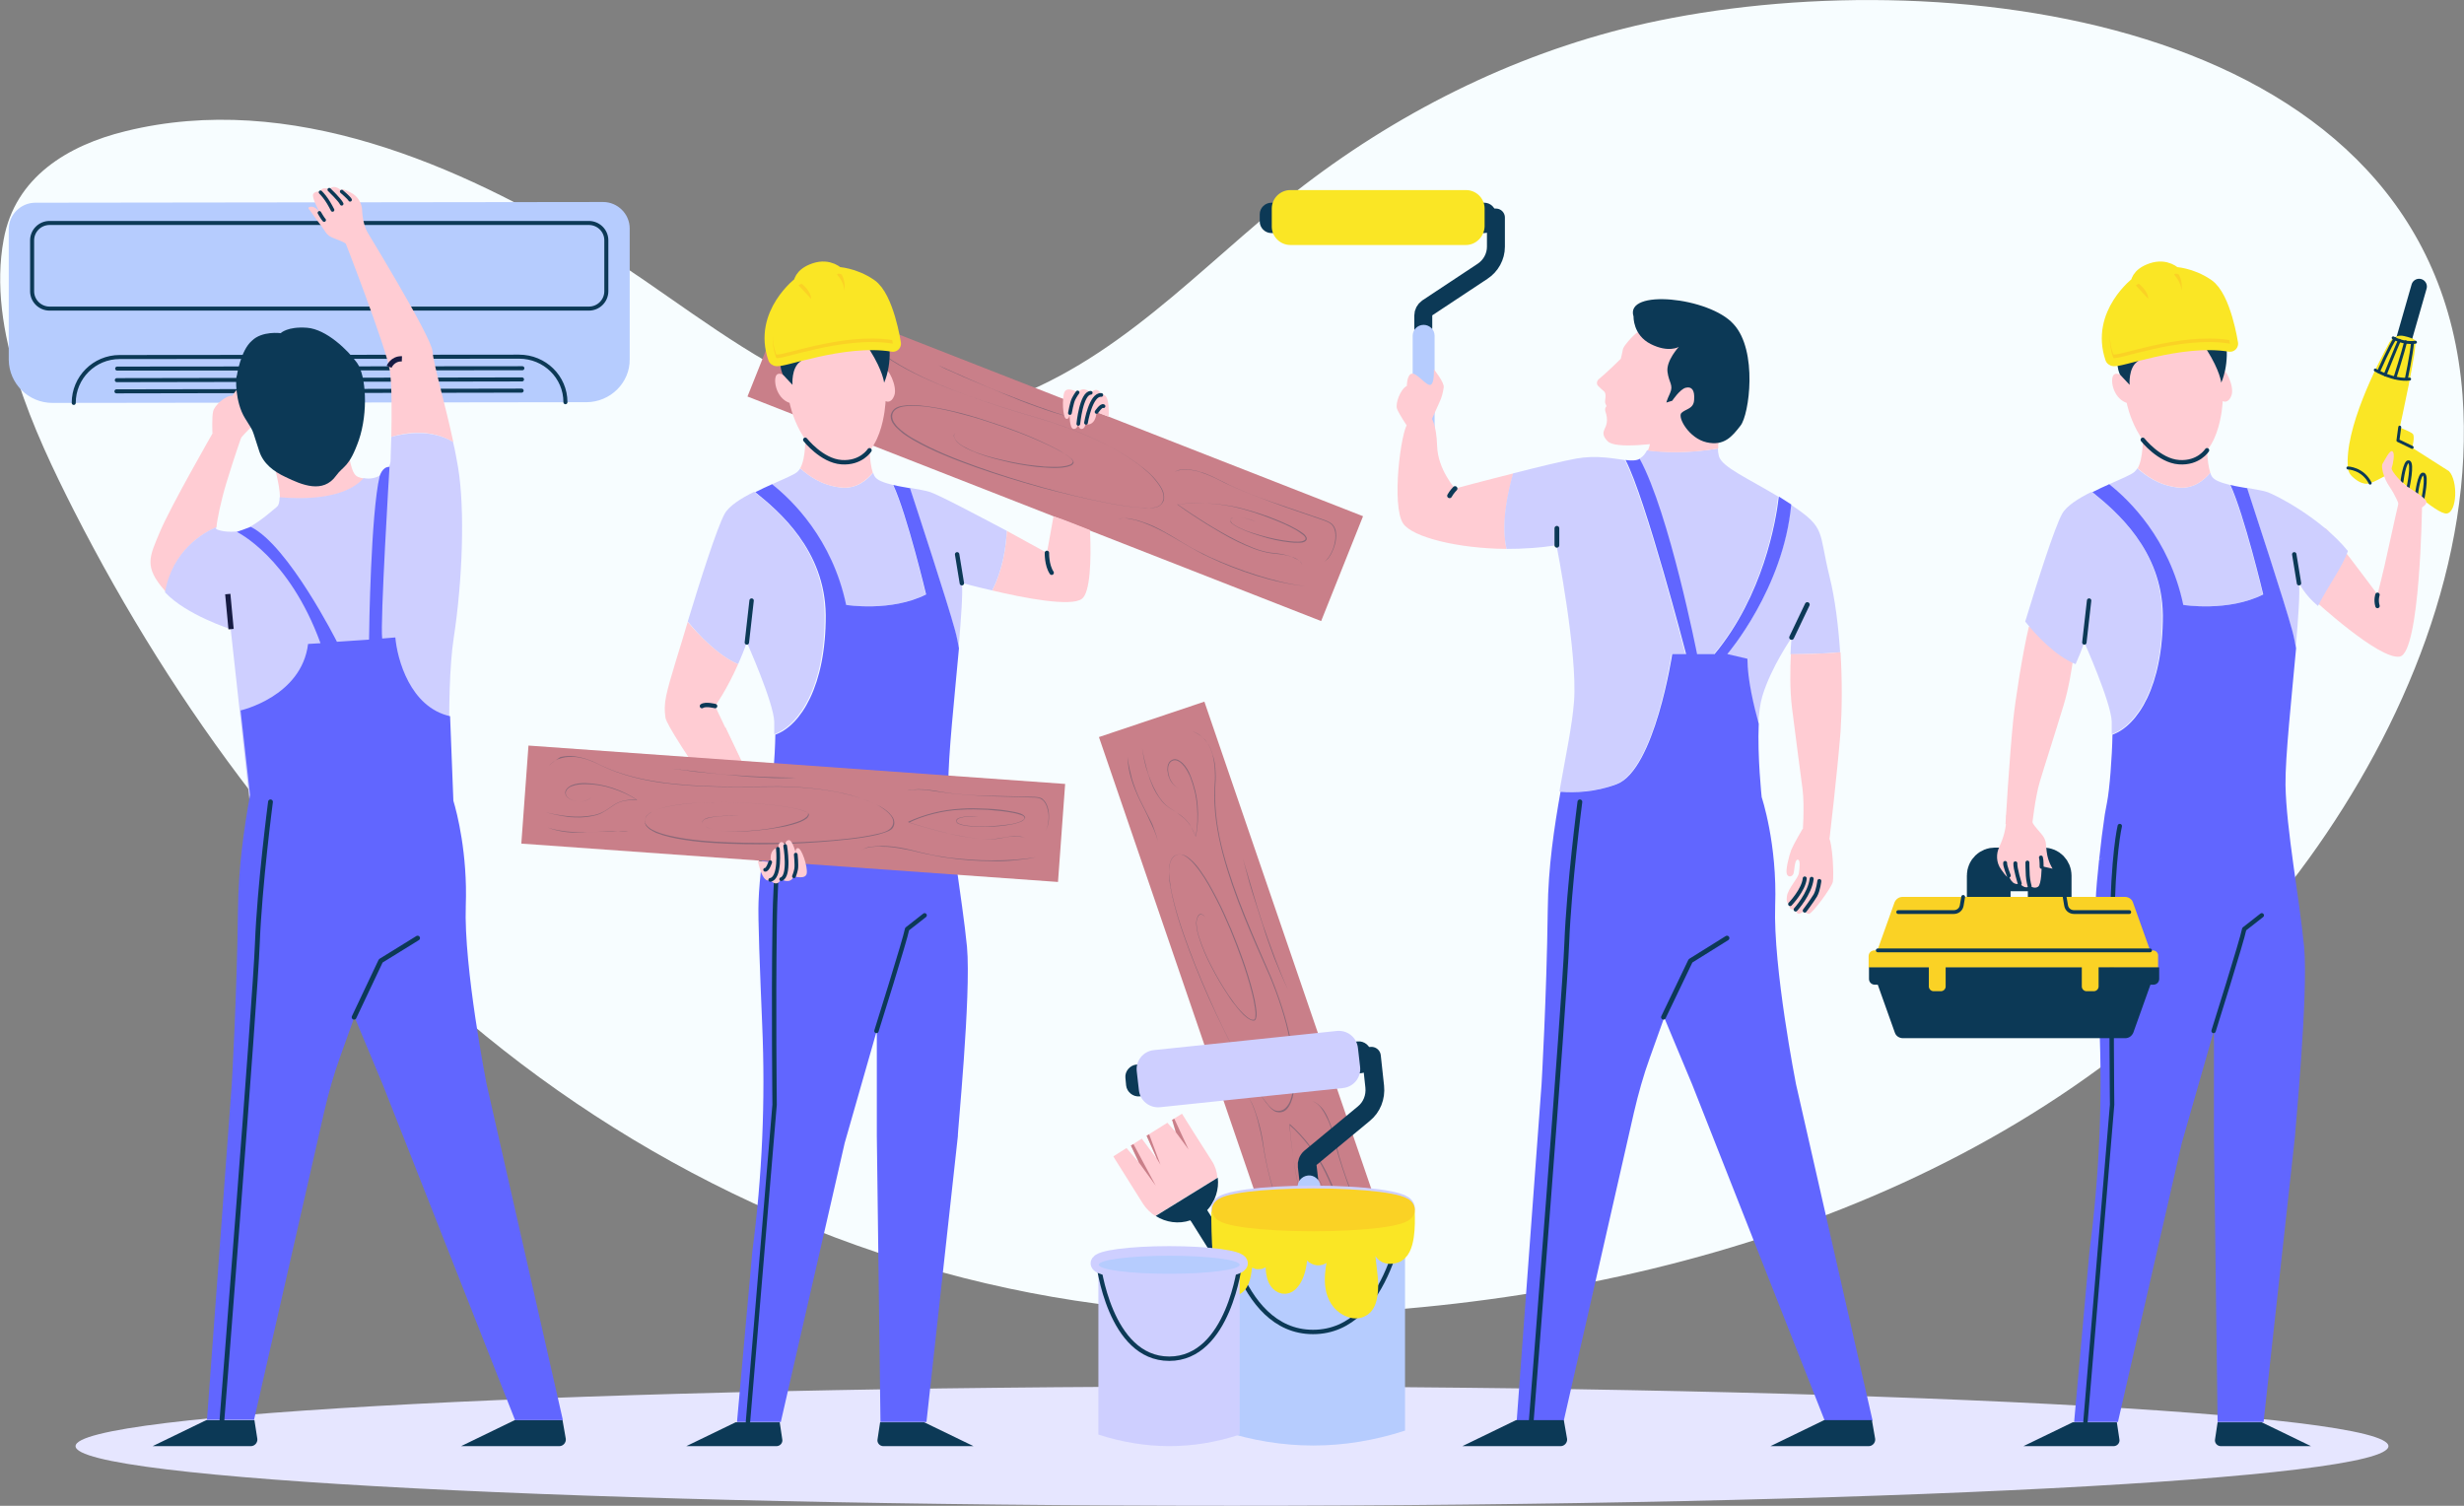 <svg width="144" height="88" viewBox="0 0 144 88" fill="none" xmlns="http://www.w3.org/2000/svg">
<rect x="0" y="0" width="144" height="88" fill="#808080" stroke="none"/>
<g id="Frame" clip-path="url(#clip0_133_3114)">
<g id="Group">
<path id="Vector" d="M7.339 7.666C3.968 8.49 0.875 10.348 0.214 14.002C-0.768 19.302 1.984 25.236 4.331 29.861C10.219 41.413 18.283 52.31 28.395 60.546C39.275 69.416 52.694 75.181 66.752 76.491C71.574 76.934 76.438 76.934 81.259 76.554C101.718 74.949 122.624 67.22 134.934 50.177C140.48 42.511 144.619 32.691 143.915 23.104C142.272 1.119 114.176 -2.344 96.939 1.204C89.622 2.703 82.71 5.977 76.758 10.411C71.019 14.677 66.24 20.421 59.456 23.125C49.899 26.926 42.304 19.133 34.838 14.529C26.816 9.609 16.939 5.301 7.339 7.666Z" fill="#F7FDFF"/>
<g id="Group_2">
<path id="Vector_2" d="M72 88C109.326 88 139.584 86.44 139.584 84.516C139.584 82.591 109.326 81.031 72 81.031C34.674 81.031 4.416 82.591 4.416 84.516C4.416 86.44 34.674 88 72 88Z" fill="#E6E6FF"/>
<g id="Group_3">
<g id="Group_4">
<g id="Group_5">
<path id="Vector_3" d="M87.04 12.713H87.424V14.424C87.424 14.994 87.125 15.543 86.635 15.86L83.413 17.993C83.264 18.098 83.179 18.267 83.179 18.436V19.154" stroke="#0C3956" stroke-width="1.049" stroke-miterlimit="10" stroke-linecap="round" stroke-linejoin="round"/>
<path id="Vector_4" d="M86.741 13.621H74.304C73.92 13.621 73.621 13.305 73.621 12.945V12.523C73.621 12.143 73.941 11.847 74.304 11.847H86.741C87.125 11.847 87.424 12.164 87.424 12.523V12.945C87.445 13.305 87.125 13.621 86.741 13.621Z" fill="#0C3956"/>
<path id="Vector_5" d="M83.2 26.123C82.859 26.123 82.56 25.849 82.56 25.49V19.619C82.56 19.281 82.837 18.985 83.2 18.985C83.541 18.985 83.84 19.26 83.84 19.619V25.49C83.84 25.849 83.541 26.123 83.2 26.123Z" fill="#B6CCFE"/>
<path id="Vector_6" d="M85.675 14.318H75.413C74.816 14.318 74.325 13.832 74.325 13.241V12.185C74.325 11.594 74.816 11.108 75.413 11.108H85.675C86.272 11.108 86.763 11.594 86.763 12.185V13.241C86.741 13.832 86.251 14.318 85.675 14.318Z" fill="#FAE625"/>
</g>
<g id="Group_6">
<path id="Vector_7" d="M100.16 38.224C103.019 34.803 103.744 30.495 103.915 29.017C102.165 27.961 100.651 27.306 100.459 26.672C100.416 26.503 100.395 26.356 100.395 26.208C98.603 26.524 97.109 26.419 96.256 26.313C96.171 26.482 96.043 26.672 95.829 26.799C95.808 26.799 95.808 26.82 95.787 26.82C97.515 30.009 99.136 38.224 99.136 38.224H100.16Z" fill="#CECFFF"/>
<path id="Vector_8" d="M100.416 26.208C100.395 25.68 100.587 25.236 100.587 25.236C100.587 25.236 96.725 24.708 96.448 25.638C96.448 25.638 96.469 25.997 96.299 26.334C97.131 26.44 98.624 26.525 100.416 26.208Z" fill="#FFCCD3"/>
<path id="Vector_9" d="M88.448 27.665C86.677 28.108 85.035 28.552 85.035 28.552C85.035 28.552 84.032 27.433 83.989 26.081C83.947 24.73 83.627 24.392 83.627 24.392C83.627 24.392 82.688 24.349 82.283 24.73C81.877 25.131 81.301 29.544 82.005 30.6C82.539 31.382 85.163 32.057 88.043 32.079C87.723 30.558 88.149 28.721 88.448 27.665Z" fill="#FFCCD3"/>
<path id="Vector_10" d="M107.541 38.118C107.435 36.556 107.243 34.993 106.923 33.705C106.261 31.023 106.731 30.875 104.704 29.523C104.683 29.502 104.661 29.502 104.661 29.502C104.213 34.423 100.928 38.245 100.928 38.245L102.101 38.52C102.101 39.745 102.485 41.328 102.763 42.321C102.784 41.688 102.869 41.096 102.997 40.674C103.509 38.984 104.704 37.274 104.704 37.274C104.704 37.274 104.661 37.654 104.64 38.245C105.216 38.224 106.496 38.224 107.541 38.118Z" fill="#CECFFF"/>
<path id="Vector_11" d="M94.443 45.827C96.683 44.982 97.685 38.224 97.685 38.224H98.496C98.496 38.224 96.128 29.101 94.955 26.884C94.272 26.799 93.312 26.588 92.117 26.799C91.307 26.947 89.835 27.306 88.427 27.665C88.128 28.721 87.701 30.579 88.043 32.079C89.003 32.079 90.005 32.015 90.965 31.867C90.965 31.867 92.203 38.161 91.989 40.991C91.883 42.406 91.499 44.179 91.136 46.249C91.947 46.334 93.163 46.312 94.443 45.827Z" fill="#CECFFF"/>
<path id="Vector_12" d="M104.661 38.224C104.619 39.069 104.597 40.315 104.725 41.35C104.939 43.102 105.216 45.109 105.344 46.122C105.472 47.136 105.344 48.783 105.344 48.783C105.344 48.783 105.963 49.142 106.923 48.995C106.923 48.995 107.371 45.193 107.563 42.786C107.648 41.519 107.669 39.829 107.563 38.118C106.496 38.224 105.216 38.224 104.661 38.224Z" fill="#FFCCD3"/>
<path id="Vector_13" d="M104.704 37.253L105.621 35.331" stroke="#0C3956" stroke-width="0.28" stroke-miterlimit="10" stroke-linecap="round" stroke-linejoin="round"/>
<path id="Vector_14" d="M90.987 31.867V30.875" stroke="#0C3956" stroke-width="0.28" stroke-miterlimit="10" stroke-linecap="round" stroke-linejoin="round"/>
<path id="Vector_15" d="M85.035 28.552C85.035 28.552 84.843 28.742 84.715 28.974" stroke="#0C3956" stroke-width="0.28" stroke-miterlimit="10" stroke-linecap="round" stroke-linejoin="round"/>
<path id="Vector_16" d="M82.219 24.877C82.219 24.877 81.749 24.18 81.643 23.885C81.536 23.589 81.835 22.744 82.219 22.554C82.219 22.554 82.219 21.878 82.517 21.836C82.816 21.794 83.371 22.575 83.605 22.491C83.84 22.407 83.797 21.583 83.797 21.583C83.797 21.583 84.416 22.343 84.373 22.639C84.331 22.934 84.267 23.209 84.117 23.526C83.968 23.843 83.669 24.518 83.669 24.518L82.219 24.877Z" fill="#FFCCD3"/>
<g id="Group_7">
<path id="Vector_17" d="M105.344 48.445C105.365 48.445 106.56 48.488 106.837 48.847C107.115 49.227 107.179 51.212 107.115 51.529C107.051 51.867 105.899 53.429 105.707 53.408C105.493 53.387 105.472 53.197 105.472 53.197C105.472 53.197 105.003 53.683 104.939 53.134C104.939 53.134 104.491 53.282 104.597 52.817C104.597 52.817 104.363 52.88 104.427 52.395C104.491 51.909 105.088 51.339 105.131 51.022C105.173 50.705 105.237 50.219 105.045 50.24C104.875 50.261 104.875 50.874 104.811 51.064C104.747 51.233 104.512 51.296 104.427 51.085C104.341 50.874 104.533 50.072 104.683 49.67C104.832 49.311 105.344 48.445 105.344 48.445Z" fill="#FFCCD3"/>
<path id="Vector_18" d="M105.472 53.218C105.472 53.218 105.899 52.648 106.091 52.331C106.261 52.035 106.325 51.486 106.325 51.486" stroke="#0C3956" stroke-width="0.234" stroke-miterlimit="10" stroke-linecap="round" stroke-linejoin="round"/>
<path id="Vector_19" d="M104.939 53.155C104.939 53.155 105.771 52.247 105.877 51.36" stroke="#0C3956" stroke-width="0.234" stroke-miterlimit="10" stroke-linecap="round" stroke-linejoin="round"/>
<path id="Vector_20" d="M104.619 52.838C104.619 52.838 105.408 52.014 105.472 51.339" stroke="#0C3956" stroke-width="0.234" stroke-miterlimit="10" stroke-linecap="round" stroke-linejoin="round"/>
</g>
<path id="Vector_21" d="M104.96 63.355C104.96 63.355 103.616 56.534 103.744 52.922C103.872 49.311 102.955 46.587 102.955 46.587C102.955 46.587 102.699 44.201 102.784 42.3C102.507 41.286 102.123 39.724 102.123 38.499L100.949 38.224C100.949 38.224 104.235 34.402 104.683 29.481C104.427 29.312 104.192 29.164 103.957 29.017C103.787 30.495 103.04 34.803 100.203 38.224H99.179C99.179 38.224 97.557 29.988 95.829 26.82C95.616 26.926 95.339 26.926 94.997 26.884C96.171 29.122 98.539 38.224 98.539 38.224H97.728C97.728 38.224 96.704 44.982 94.485 45.827C93.205 46.312 91.989 46.334 91.2 46.27C90.837 48.319 90.475 50.663 90.453 53.197C90.389 58.265 90.091 63.376 90.091 63.376L88.64 83.016H91.392L95.488 65.023C95.744 63.925 96.043 62.848 96.427 61.792L97.259 59.469L98.901 63.397L106.645 83.037H109.44L104.96 63.355Z" fill="#6166FF"/>
<path id="Vector_22" d="M97.216 59.448L98.795 56.154L100.928 54.823" stroke="#0C3956" stroke-width="0.28" stroke-miterlimit="10" stroke-linecap="round" stroke-linejoin="round"/>
<path id="Vector_23" d="M92.331 46.861C92.331 46.861 91.691 51.761 91.563 55.14C91.435 58.519 89.493 82.995 89.493 82.995" stroke="#0C3956" stroke-width="0.28" stroke-miterlimit="10" stroke-linecap="round" stroke-linejoin="round"/>
<path id="Vector_24" d="M109.397 82.995H106.603L103.467 84.516H109.205C109.44 84.516 109.611 84.304 109.589 84.093L109.397 82.995Z" fill="#0C3956"/>
<path id="Vector_25" d="M91.392 82.995H88.597L85.461 84.516H91.2C91.435 84.516 91.605 84.304 91.584 84.093L91.392 82.995Z" fill="#0C3956"/>
<path id="Vector_26" d="M97.643 18.521C96.619 18.711 95.701 19.239 95.061 20.062C94.933 20.21 94.869 20.337 94.848 20.4C94.805 20.654 94.72 20.97 94.72 20.97C94.72 20.97 93.888 21.794 93.419 22.174C93.312 22.28 93.291 22.449 93.397 22.554C93.504 22.66 93.611 22.765 93.717 22.85C93.952 23.019 93.739 23.441 93.824 23.589C93.888 23.737 93.888 23.737 93.888 23.737C93.888 23.737 93.76 23.843 93.824 24.054C93.888 24.265 93.952 24.455 93.888 24.772C93.824 25.11 93.483 25.3 93.952 25.785C94.421 26.271 96.875 25.912 97.856 25.785C98.816 25.659 99.456 26.039 100.629 25.532C101.803 25.025 102.357 20.865 100.992 19.218C100.267 18.246 98.795 18.288 97.643 18.521Z" fill="#FFCCD3"/>
<path id="Vector_27" d="M95.467 18.5C95.467 18.5 95.424 19.577 96.469 20.105C97.515 20.633 98.112 20.273 98.112 20.273C98.112 20.273 97.365 21.076 97.451 21.731C97.536 22.385 97.813 22.491 97.6 22.977C97.387 23.441 97.387 23.526 97.387 23.526L97.728 23.42C97.728 23.42 98.176 22.744 98.517 22.66C98.859 22.575 99.051 22.787 99.008 23.357C98.987 23.906 98.517 23.885 98.261 24.138C98.027 24.392 98.709 25.616 99.733 25.849C100.757 26.081 101.227 25.511 101.717 24.877C102.229 24.244 102.741 20.485 101.312 18.943C99.904 17.359 94.933 16.852 95.467 18.5Z" fill="#0C3956"/>
</g>
</g>
<g id="Group_8">
<g id="Group_9">
<path id="Vector_28" d="M79.658 30.169L46.132 17.046L43.684 23.173L77.21 36.296L79.658 30.169Z" fill="#C97F89"/>
<g id="Group_10" opacity="0.33">
<g id="Group_11">
<path id="Vector_29" d="M47.04 18.732C47.317 18.542 47.659 18.479 48 18.5C48.341 18.5 48.661 18.605 48.96 18.732C49.109 18.816 49.259 18.88 49.387 18.964C49.536 19.049 49.664 19.154 49.792 19.239C50.048 19.45 50.283 19.682 50.539 19.893C51.52 20.78 52.672 21.477 53.867 22.026C56.277 23.146 58.837 23.885 61.376 24.645C62.635 25.067 63.872 25.553 65.024 26.187C65.6 26.503 66.176 26.863 66.688 27.264C66.944 27.475 67.2 27.686 67.413 27.939C67.627 28.193 67.84 28.446 67.947 28.763C67.989 28.911 68.032 29.101 67.968 29.249C67.925 29.418 67.797 29.544 67.648 29.608C67.499 29.671 67.328 29.671 67.157 29.692C66.987 29.692 66.816 29.692 66.667 29.671C66.005 29.629 65.344 29.523 64.704 29.397C63.403 29.143 62.101 28.826 60.821 28.489C59.541 28.13 58.283 27.75 57.024 27.306C55.787 26.863 54.528 26.377 53.376 25.722C53.099 25.553 52.8 25.384 52.565 25.152C52.437 25.046 52.309 24.92 52.224 24.793C52.117 24.666 52.053 24.497 52.053 24.328C52.053 24.159 52.16 23.99 52.288 23.885C52.437 23.779 52.587 23.737 52.757 23.716C53.099 23.652 53.419 23.674 53.76 23.695C54.421 23.758 55.083 23.885 55.723 24.033C56.363 24.18 57.003 24.37 57.643 24.582C58.901 24.983 60.16 25.448 61.355 26.039C61.653 26.187 61.952 26.334 62.229 26.525C62.379 26.609 62.507 26.715 62.635 26.82C62.677 26.884 62.763 26.947 62.741 27.053C62.699 27.137 62.635 27.2 62.549 27.221C62.229 27.348 61.888 27.348 61.568 27.348C61.227 27.348 60.907 27.306 60.565 27.285C59.904 27.2 59.243 27.095 58.603 26.926C57.963 26.778 57.323 26.588 56.704 26.313C56.555 26.25 56.405 26.166 56.256 26.081C56.107 25.997 55.979 25.891 55.872 25.764C55.829 25.701 55.787 25.616 55.765 25.553L55.744 25.49C55.744 25.469 55.744 25.448 55.744 25.426C55.765 25.384 55.787 25.342 55.829 25.321C55.765 25.363 55.744 25.448 55.765 25.532C55.787 25.616 55.829 25.68 55.872 25.743C55.979 25.87 56.107 25.976 56.256 26.06C56.405 26.145 56.555 26.208 56.704 26.292C57.301 26.567 57.963 26.736 58.603 26.884C59.243 27.031 59.904 27.158 60.565 27.221C60.885 27.264 61.227 27.285 61.547 27.285C61.867 27.285 62.208 27.285 62.528 27.158C62.613 27.137 62.656 27.074 62.699 27.01C62.72 26.947 62.656 26.884 62.613 26.82C62.507 26.715 62.357 26.609 62.229 26.525C61.952 26.356 61.653 26.208 61.355 26.06C60.16 25.49 58.923 25.025 57.664 24.624C57.024 24.413 56.405 24.244 55.744 24.075C55.104 23.927 54.443 23.779 53.781 23.737C53.461 23.716 53.12 23.695 52.8 23.758C52.629 23.779 52.48 23.843 52.352 23.927C52.224 24.012 52.139 24.159 52.139 24.328C52.139 24.476 52.203 24.645 52.309 24.772C52.395 24.898 52.523 25.025 52.651 25.131C52.907 25.342 53.184 25.532 53.461 25.68C54.613 26.334 55.851 26.82 57.088 27.264C58.325 27.707 59.605 28.108 60.885 28.468C62.165 28.826 63.445 29.143 64.747 29.397C65.408 29.523 66.048 29.629 66.709 29.671C66.88 29.671 67.051 29.692 67.2 29.692C67.371 29.692 67.541 29.671 67.691 29.608C67.84 29.523 67.947 29.418 68.011 29.249C68.053 29.101 68.032 28.932 67.989 28.763C67.883 28.446 67.669 28.193 67.456 27.939C67.243 27.707 66.987 27.475 66.731 27.285C66.219 26.884 65.643 26.525 65.067 26.208C63.893 25.574 62.677 25.088 61.419 24.666C58.88 23.906 56.32 23.167 53.909 22.026C52.715 21.456 51.563 20.759 50.581 19.872C50.347 19.64 50.091 19.429 49.835 19.218C49.707 19.112 49.579 19.006 49.429 18.922C49.301 18.837 49.152 18.753 49.003 18.69C48.704 18.563 48.384 18.457 48.043 18.457C47.659 18.479 47.317 18.542 47.04 18.732Z" fill="#0C3956"/>
</g>
<g id="Group_12">
<path id="Vector_30" d="M45.888 21.646C46.357 21.9 46.827 22.153 47.317 22.364C47.808 22.554 48.32 22.723 48.853 22.765C49.109 22.787 49.387 22.787 49.643 22.723C49.899 22.66 50.155 22.576 50.411 22.512C50.667 22.449 50.944 22.428 51.221 22.449C51.499 22.47 51.755 22.554 52.011 22.639L51.989 22.66C51.605 22.174 51.157 21.773 50.645 21.435C50.155 21.076 49.6 20.802 49.024 20.611C48.725 20.527 48.427 20.464 48.128 20.485C47.979 20.506 47.829 20.527 47.723 20.633C47.616 20.717 47.573 20.886 47.616 21.013C47.723 21.287 48.021 21.456 48.299 21.562C48.576 21.667 48.917 21.667 49.195 21.541C48.917 21.667 48.576 21.689 48.299 21.583C48.149 21.541 48.021 21.456 47.893 21.372C47.765 21.287 47.659 21.16 47.595 21.013C47.531 20.865 47.573 20.675 47.701 20.569C47.829 20.464 47.979 20.421 48.149 20.4C48.469 20.379 48.768 20.442 49.067 20.527C49.643 20.717 50.197 21.013 50.709 21.351C51.2 21.71 51.669 22.132 52.032 22.597V22.618C52.032 22.618 52.032 22.618 52.011 22.618C51.755 22.533 51.499 22.449 51.243 22.428C50.987 22.407 50.709 22.428 50.453 22.491C50.197 22.554 49.941 22.66 49.685 22.723C49.429 22.787 49.152 22.808 48.875 22.787C48.341 22.744 47.808 22.576 47.317 22.364C46.805 22.174 46.336 21.921 45.888 21.646Z" fill="#0C3956"/>
</g>
<g id="Group_13">
<path id="Vector_31" d="M50.752 24.518C50.347 24.328 49.899 24.201 49.472 24.075C49.259 24.012 49.045 23.948 48.811 23.906L48.149 23.758C47.701 23.652 47.275 23.505 46.869 23.315C46.464 23.125 46.059 22.913 45.696 22.618C46.059 22.871 46.464 23.082 46.891 23.272C47.296 23.462 47.723 23.61 48.171 23.737C48.597 23.864 49.045 23.927 49.493 24.054C49.707 24.117 49.941 24.18 50.155 24.244C50.347 24.328 50.56 24.392 50.752 24.518Z" fill="#0C3956"/>
</g>
<g id="Group_14">
<path id="Vector_32" d="M65.301 30.347C65.408 30.305 65.536 30.284 65.664 30.284C65.792 30.284 65.92 30.284 66.027 30.305C66.261 30.347 66.517 30.41 66.752 30.495C67.221 30.643 67.669 30.854 68.096 31.107C68.523 31.34 68.949 31.614 69.376 31.867C69.803 32.121 70.251 32.332 70.677 32.543C71.573 32.944 72.491 33.304 73.429 33.599C74.368 33.895 75.328 34.148 76.309 34.254C75.819 34.212 75.328 34.127 74.837 34.022C74.347 33.916 73.877 33.789 73.408 33.641C72.469 33.346 71.552 32.987 70.656 32.564C70.443 32.459 70.208 32.353 69.995 32.227C69.781 32.1 69.568 31.994 69.355 31.867C68.928 31.614 68.501 31.361 68.075 31.128C67.648 30.896 67.2 30.685 66.731 30.516C66.496 30.431 66.261 30.368 66.027 30.326C65.899 30.305 65.792 30.284 65.664 30.284C65.536 30.305 65.408 30.305 65.301 30.347Z" fill="#0C3956"/>
</g>
<g id="Group_15">
<path id="Vector_33" d="M76.096 33.008C76.053 32.839 75.904 32.733 75.755 32.649C75.605 32.564 75.435 32.522 75.285 32.48C74.944 32.395 74.603 32.374 74.261 32.332C73.579 32.227 72.939 31.952 72.32 31.656C71.701 31.361 71.125 31.002 70.528 30.643C69.952 30.284 69.376 29.904 68.821 29.502C68.821 29.502 68.821 29.502 68.821 29.481C70.016 29.333 71.253 29.397 72.427 29.671C73.003 29.819 73.579 29.988 74.155 30.199C74.709 30.41 75.285 30.643 75.797 30.938C75.925 31.023 76.053 31.086 76.181 31.192C76.245 31.234 76.288 31.297 76.331 31.361C76.352 31.403 76.373 31.424 76.373 31.487C76.373 31.53 76.352 31.572 76.309 31.614C76.181 31.72 76.011 31.72 75.861 31.72C75.712 31.72 75.563 31.72 75.413 31.699C74.816 31.635 74.219 31.509 73.643 31.318C73.344 31.234 73.067 31.128 72.789 31.023C72.512 30.896 72.235 30.791 72 30.6C71.936 30.558 71.893 30.474 71.915 30.389C71.915 30.305 72 30.241 72.064 30.241C72.213 30.199 72.363 30.22 72.512 30.241C72.811 30.284 73.109 30.389 73.387 30.474C73.109 30.368 72.811 30.284 72.512 30.241C72.363 30.22 72.213 30.199 72.064 30.241C72 30.262 71.936 30.305 71.915 30.389C71.915 30.453 71.957 30.516 72 30.579C72.235 30.769 72.512 30.875 72.789 31.002C73.067 31.107 73.365 31.192 73.643 31.276C74.219 31.445 74.816 31.572 75.413 31.635C75.563 31.656 75.712 31.656 75.861 31.656C76.011 31.656 76.16 31.635 76.267 31.551C76.309 31.509 76.309 31.445 76.267 31.382C76.224 31.318 76.181 31.276 76.117 31.234C76.011 31.149 75.883 31.065 75.755 30.98C75.243 30.685 74.667 30.453 74.112 30.241C73.557 30.03 72.981 29.84 72.384 29.692C71.808 29.544 71.211 29.46 70.592 29.418C69.995 29.375 69.376 29.397 68.8 29.481V29.46C69.931 30.241 71.083 30.98 72.299 31.593C72.917 31.889 73.536 32.184 74.219 32.29C74.56 32.332 74.901 32.353 75.243 32.459C75.413 32.501 75.563 32.564 75.712 32.649C75.904 32.733 76.075 32.839 76.096 33.008C76.117 33.008 76.117 33.008 76.096 33.008Z" fill="#0C3956"/>
</g>
<g id="Group_16">
<path id="Vector_34" d="M68.651 27.581C68.864 27.433 69.141 27.412 69.397 27.433C69.653 27.454 69.909 27.496 70.144 27.581C70.4 27.644 70.635 27.749 70.869 27.855C71.104 27.961 71.317 28.087 71.552 28.193C72.469 28.657 73.408 29.017 74.389 29.354L77.291 30.347C77.419 30.389 77.525 30.431 77.653 30.495C77.717 30.537 77.781 30.558 77.824 30.6L77.888 30.664L77.952 30.748C78.101 30.98 78.101 31.255 78.08 31.487C78.059 31.741 77.973 31.994 77.867 32.227C77.76 32.459 77.632 32.691 77.397 32.818C77.611 32.67 77.739 32.438 77.845 32.205C77.952 31.973 78.016 31.72 78.037 31.487C78.059 31.234 78.037 30.98 77.909 30.769C77.781 30.558 77.525 30.474 77.291 30.389C76.331 30.051 75.349 29.735 74.389 29.375C73.429 29.017 72.469 28.657 71.552 28.214C71.104 27.982 70.635 27.749 70.165 27.602C69.931 27.517 69.675 27.475 69.419 27.454C69.141 27.433 68.885 27.454 68.651 27.581Z" fill="#0C3956"/>
</g>
<g id="Group_17">
<path id="Vector_35" d="M54.848 21.351L56.747 22.195C57.387 22.47 58.027 22.765 58.667 22.998C59.307 23.251 59.968 23.505 60.608 23.737C61.269 23.969 61.909 24.202 62.592 24.392C61.909 24.223 61.248 24.012 60.608 23.779C59.947 23.547 59.307 23.294 58.667 23.019L56.747 22.216C56.427 22.09 56.107 21.942 55.787 21.794C55.467 21.667 55.147 21.52 54.848 21.351Z" fill="#0C3956"/>
</g>
</g>
</g>
<g id="Group_18">
<g id="Group_19">
<path id="Vector_36" d="M49.429 35.352C49.429 35.352 52.053 35.774 54.101 34.74C54.101 34.74 52.992 30.094 52.181 28.341C51.669 28.214 51.243 28.066 51.115 27.834C51.072 27.771 51.051 27.707 51.029 27.623C50.667 28.066 50.027 28.594 49.131 28.489C48 28.362 47.253 27.792 46.763 27.369C46.72 27.454 46.656 27.517 46.592 27.581C46.4 27.75 45.781 28.003 45.077 28.32C46.229 29.207 48.597 31.509 49.429 35.352Z" fill="#CECFFF"/>
<path id="Vector_37" d="M61.568 30.178L61.184 32.311C61.184 32.311 60.117 31.72 58.837 31.023C58.795 31.91 58.624 33.24 57.984 34.507C59.84 34.951 62.613 35.479 63.232 34.993C63.701 34.634 63.787 32.839 63.701 30.98C62.869 30.664 62.315 30.41 61.568 30.178Z" fill="#FFCCD3"/>
<path id="Vector_38" d="M43.136 38.815C43.307 38.435 43.477 38.013 43.648 37.548C43.648 37.548 45.205 41.033 45.248 42.173C45.248 42.384 45.248 42.617 45.248 42.912C46.72 42.384 48.235 40.061 48.192 35.922C48.171 32.121 45.461 29.84 44.075 28.742C43.307 29.122 42.603 29.566 42.347 30.03C41.899 30.854 40.917 33.937 40.192 36.324C40.832 37.105 41.963 38.33 43.136 38.815Z" fill="#CECFFF"/>
<path id="Vector_39" d="M51.008 27.623C50.795 26.989 50.816 25.891 50.816 25.891L47.061 25.553C47.061 25.553 47.104 26.778 46.763 27.369C47.253 27.792 47.979 28.362 49.131 28.489C50.027 28.594 50.645 28.066 51.008 27.623Z" fill="#FFCCD3"/>
<path id="Vector_40" d="M54.315 28.742C54.037 28.657 53.611 28.594 53.163 28.51C53.632 29.946 55.339 35.141 55.787 36.788C55.893 37.168 55.957 37.527 56.021 37.865C56.171 36.112 56.277 34.655 56.213 34.064C56.213 34.064 56.96 34.275 57.984 34.507C58.624 33.24 58.795 31.91 58.837 31.023C57.045 30.073 54.805 28.89 54.315 28.742Z" fill="#CECFFF"/>
<path id="Vector_41" d="M41.792 41.265C41.792 41.265 42.453 40.357 43.136 38.815C41.963 38.309 40.811 37.084 40.192 36.345C39.936 37.211 39.701 37.971 39.531 38.52C38.912 40.568 38.763 41.096 38.891 41.941C39.019 42.765 44.267 50.05 44.437 50.304C44.544 49.29 44.672 48.298 44.779 47.58L41.792 41.265Z" fill="#FFCCD3"/>
<path id="Vector_42" d="M45.525 49.079L44.821 47.601C44.715 48.298 44.587 49.311 44.48 50.325C44.48 50.325 45.44 49.375 45.525 49.079Z" stroke="#0C3956" stroke-width="0.257" stroke-miterlimit="10" stroke-linecap="round" stroke-linejoin="round"/>
<path id="Vector_43" d="M56.512 55.33C56.235 52.479 55.467 48.467 55.424 45.869C55.403 44.264 55.787 40.716 56.043 37.886C55.979 37.548 55.915 37.189 55.808 36.809C55.36 35.162 53.653 29.967 53.184 28.531C52.864 28.468 52.523 28.425 52.203 28.341C53.013 30.094 54.123 34.74 54.123 34.74C52.075 35.774 49.451 35.352 49.451 35.352C48.64 31.487 46.272 29.207 45.12 28.299C44.8 28.446 44.459 28.594 44.139 28.763C45.504 29.861 48.213 32.142 48.256 35.943C48.277 40.083 46.784 42.406 45.312 42.934C45.291 44.243 45.141 46.165 44.992 46.904C44.971 47.073 44.928 47.305 44.864 47.601L45.568 49.079C45.461 49.396 44.523 50.325 44.523 50.325C44.437 51.148 44.352 51.993 44.331 52.69C44.288 53.598 44.416 56.808 44.544 59.892C44.736 64.326 44.544 68.74 43.968 73.133L43.072 83.1H45.632L49.365 66.797L51.243 60.229V66.396L51.456 83.1H54.144L55.979 66.396C55.936 66.417 56.768 58.16 56.512 55.33Z" fill="#6166FF"/>
<path id="Vector_44" d="M42.389 42.49L45.525 49.058C45.525 49.058 45.056 50.008 44.48 50.304L39.851 43.609L42.389 42.49Z" fill="#FFCCD3"/>
<path id="Vector_45" d="M61.184 32.311C61.184 32.311 61.163 33.029 61.461 33.472" stroke="#0C3956" stroke-width="0.257" stroke-miterlimit="10" stroke-linecap="round" stroke-linejoin="round"/>
<path id="Vector_46" d="M41.792 41.265C41.792 41.265 41.237 41.117 41.024 41.265" stroke="#0C3956" stroke-width="0.257" stroke-miterlimit="10" stroke-linecap="round" stroke-linejoin="round"/>
<path id="Vector_47" d="M43.648 37.548L43.925 35.099" stroke="#0C3956" stroke-width="0.257" stroke-miterlimit="10" stroke-linecap="round" stroke-linejoin="round"/>
<path id="Vector_48" d="M56.213 34.085L55.936 32.395" stroke="#0C3956" stroke-width="0.257" stroke-miterlimit="10" stroke-linecap="round" stroke-linejoin="round"/>
<path id="Vector_49" d="M45.717 48.276C45.717 48.276 45.312 49.945 45.269 54.274C45.205 58.603 45.269 64.559 45.269 64.559L43.712 83.1" stroke="#0C3956" stroke-width="0.257" stroke-miterlimit="10" stroke-linecap="round" stroke-linejoin="round"/>
<path id="Vector_50" d="M51.221 60.251C51.221 60.251 52.907 54.886 53.013 54.295L54.037 53.493" stroke="#0C3956" stroke-width="0.257" stroke-miterlimit="10" stroke-linecap="round" stroke-linejoin="round"/>
<path id="Vector_51" d="M46.144 22.174C46.144 22.174 45.675 21.71 45.419 21.879C45.163 22.047 45.291 23.251 46.144 23.547C46.144 23.547 46.763 26.778 49.195 27.01C51.627 27.243 51.755 23.441 51.755 23.441C51.755 23.441 52.075 23.631 52.267 23.104C52.459 22.576 51.883 21.435 51.712 21.625C51.712 21.625 51.691 17.718 49.045 17.739C46.4 17.761 45.888 20.907 46.144 22.174Z" fill="#FFCCD3"/>
<path id="Vector_52" d="M45.76 21.9C45.76 21.9 45.355 21.287 45.76 19.492C46.165 17.697 46.976 16.895 48.896 17.127C50.816 17.359 51.605 18.141 51.904 19.703C52.203 21.266 51.669 22.364 51.669 22.364C51.669 22.364 51.605 21.689 50.837 20.464C50.091 19.26 48.597 19.978 48.043 19.218C48.043 19.218 47.339 20.738 46.784 21.118C46.229 21.498 46.315 22.491 46.315 22.491L45.76 21.9Z" fill="#0C3956"/>
<path id="Vector_53" d="M47.061 25.701C47.061 25.701 48.021 26.926 49.173 27.01C50.325 27.095 50.816 26.313 50.816 26.313" stroke="#0C3956" stroke-width="0.257" stroke-miterlimit="10" stroke-linecap="round" stroke-linejoin="round"/>
<path id="Vector_54" d="M45.355 20.907C45.44 21.139 49.237 19.598 52.181 20.084C52.181 20.084 51.776 17.401 50.816 16.747C49.856 16.092 48.917 16.071 48.917 16.071C48.917 16.071 48.448 15.564 47.637 15.839C46.827 16.113 46.848 16.578 46.848 16.578C46.848 16.578 44.459 18.352 45.355 20.907Z" fill="#FAE625" stroke="#FAE625" stroke-width="0.947" stroke-miterlimit="10" stroke-linecap="round" stroke-linejoin="round"/>
<path id="Vector_55" d="M45.355 20.696C45.227 20.337 45.163 19.978 45.163 19.661C45.141 20.041 45.205 20.464 45.355 20.907C45.44 21.139 49.237 19.598 52.181 20.084C52.181 20.084 52.16 19.999 52.139 19.872C49.216 19.408 45.44 20.928 45.355 20.696Z" fill="#FAD225"/>
<path id="Vector_56" d="M46.848 16.578C46.848 16.578 47.403 17 47.403 17.465L46.699 16.705C46.677 16.705 46.613 16.683 46.848 16.578Z" fill="#FAD225"/>
<path id="Vector_57" d="M48.917 16.05C48.917 16.05 49.387 16.557 49.323 17C49.323 17 49.472 16.578 49.195 16.05C49.195 16.05 48.981 15.923 48.917 16.05Z" fill="#FAD225"/>
</g>
<path id="Vector_58" d="M45.568 83.122H42.987L40.107 84.516H45.376C45.589 84.516 45.76 84.325 45.717 84.114L45.568 83.122Z" fill="#0C3956"/>
<path id="Vector_59" d="M51.435 83.122H54.016L56.896 84.516H51.627C51.413 84.516 51.243 84.325 51.285 84.114L51.435 83.122Z" fill="#0C3956"/>
</g>
<g id="Group_20">
<path id="Vector_60" d="M64.789 24.349C64.789 24.349 64.896 22.934 64.384 23.082C64.384 23.082 64.171 22.512 63.744 22.956C63.744 22.956 63.339 22.512 62.976 22.934C62.976 22.934 62.379 22.554 62.208 22.913C62.059 23.272 62.101 24.413 62.315 24.476C62.528 24.518 62.507 24.138 62.507 24.138C62.507 24.138 62.485 25.046 62.741 25.067C62.976 25.088 62.997 24.793 62.997 24.793C62.997 24.793 63.061 25.11 63.232 25.067C63.424 25.046 63.445 24.73 63.445 24.73C63.445 24.73 63.552 24.898 63.808 24.73C64.064 24.561 64.085 24.096 64.085 24.096L64.789 24.349Z" fill="#FFCCD3"/>
<path id="Vector_61" d="M62.976 22.934C62.976 22.934 62.848 23.103 62.741 23.315C62.635 23.526 62.528 24.138 62.528 24.138" stroke="#0C3956" stroke-width="0.217" stroke-miterlimit="10" stroke-linecap="round" stroke-linejoin="round"/>
<path id="Vector_62" d="M63.019 24.772C63.019 24.772 63.189 22.977 63.744 22.956" stroke="#0C3956" stroke-width="0.217" stroke-miterlimit="10" stroke-linecap="round" stroke-linejoin="round"/>
<path id="Vector_63" d="M63.467 24.708C63.467 24.708 63.744 23.019 64.363 23.082" stroke="#0C3956" stroke-width="0.217" stroke-miterlimit="10" stroke-linecap="round" stroke-linejoin="round"/>
<path id="Vector_64" d="M64.085 24.075C64.085 24.075 64.363 23.652 64.491 23.737" stroke="#0C3956" stroke-width="0.217" stroke-miterlimit="10" stroke-linecap="round" stroke-linejoin="round"/>
</g>
<g id="Group_21">
<g id="Group_22">
<path id="Vector_65" d="M62.249 45.814L30.885 43.572L30.467 49.301L61.831 51.543L62.249 45.814Z" fill="#C97F89"/>
<g id="Group_23" opacity="0.33">
<g id="Group_24">
<path id="Vector_66" d="M32.085 44.75C32.277 44.517 32.533 44.37 32.811 44.306C33.088 44.222 33.387 44.222 33.664 44.243C33.941 44.285 34.24 44.349 34.496 44.454C34.773 44.56 35.029 44.686 35.285 44.813C36.331 45.299 37.461 45.573 38.613 45.742C40.917 46.059 43.243 45.996 45.547 45.975C46.699 45.996 47.872 46.08 49.003 46.312C49.579 46.439 50.133 46.566 50.667 46.777C50.944 46.883 51.2 47.009 51.456 47.136C51.712 47.284 51.947 47.453 52.117 47.685C52.203 47.791 52.267 47.939 52.267 48.086C52.267 48.234 52.203 48.382 52.096 48.467C51.861 48.636 51.563 48.699 51.285 48.783C50.731 48.91 50.155 48.995 49.579 49.058C48.427 49.184 47.275 49.269 46.123 49.311C44.971 49.353 43.797 49.353 42.645 49.311C41.493 49.269 40.32 49.184 39.189 48.931C38.912 48.868 38.635 48.783 38.357 48.678C38.229 48.614 38.101 48.551 37.973 48.467C37.867 48.382 37.739 48.276 37.696 48.129C37.653 47.981 37.696 47.812 37.781 47.706C37.867 47.58 37.995 47.516 38.123 47.432C38.379 47.305 38.656 47.221 38.955 47.157C39.531 47.031 40.107 46.967 40.683 46.925C41.259 46.883 41.835 46.883 42.411 46.883C43.563 46.904 44.736 46.967 45.867 47.136C46.144 47.178 46.443 47.242 46.72 47.305C46.869 47.347 46.997 47.389 47.125 47.453C47.189 47.495 47.275 47.537 47.275 47.622C47.253 47.706 47.211 47.77 47.168 47.812C46.933 48.002 46.656 48.086 46.379 48.171C46.101 48.255 45.824 48.319 45.525 48.361C44.949 48.467 44.373 48.53 43.797 48.572C43.221 48.614 42.645 48.614 42.069 48.551C41.92 48.53 41.792 48.509 41.643 48.467C41.493 48.424 41.365 48.382 41.237 48.298C41.173 48.255 41.131 48.213 41.088 48.15C41.045 48.086 41.024 48.002 41.088 47.939C41.195 47.833 41.344 47.791 41.472 47.77C42.048 47.664 42.624 47.664 43.2 47.685C42.624 47.685 42.048 47.664 41.472 47.791C41.344 47.833 41.173 47.854 41.088 47.96C41.045 48.023 41.045 48.086 41.088 48.15C41.131 48.213 41.173 48.255 41.237 48.298C41.344 48.382 41.493 48.424 41.643 48.467C41.792 48.509 41.92 48.53 42.069 48.551C42.645 48.614 43.221 48.593 43.797 48.551C44.373 48.509 44.949 48.445 45.525 48.319C45.803 48.255 46.101 48.192 46.357 48.108C46.635 48.023 46.912 47.939 47.125 47.748C47.189 47.706 47.211 47.643 47.232 47.58C47.232 47.516 47.168 47.474 47.104 47.453C46.976 47.389 46.848 47.347 46.699 47.305C46.421 47.242 46.144 47.178 45.845 47.136C44.693 46.967 43.541 46.904 42.389 46.883C41.237 46.883 40.064 46.904 38.933 47.157C38.656 47.221 38.379 47.305 38.123 47.432C37.995 47.495 37.867 47.58 37.781 47.685C37.696 47.791 37.675 47.939 37.696 48.065C37.739 48.192 37.845 48.298 37.952 48.382C38.059 48.467 38.187 48.53 38.336 48.593C38.592 48.699 38.869 48.783 39.168 48.847C40.299 49.1 41.451 49.184 42.603 49.227C43.755 49.269 44.907 49.269 46.08 49.248C47.232 49.206 48.384 49.142 49.536 49.016C50.112 48.952 50.688 48.868 51.243 48.741C51.52 48.678 51.819 48.614 52.032 48.424C52.139 48.319 52.203 48.192 52.203 48.044C52.203 47.896 52.139 47.77 52.053 47.664C51.883 47.432 51.627 47.263 51.392 47.115C51.136 46.967 50.88 46.861 50.603 46.756C50.069 46.545 49.493 46.397 48.939 46.291C47.808 46.059 46.656 45.975 45.483 45.953C43.179 45.975 40.853 46.038 38.549 45.7C37.397 45.531 36.267 45.257 35.221 44.771C34.965 44.644 34.709 44.517 34.432 44.412C34.155 44.306 33.877 44.243 33.6 44.201C33.323 44.158 33.024 44.179 32.747 44.243C32.533 44.391 32.277 44.538 32.085 44.75Z" fill="#0C3956"/>
</g>
<g id="Group_25">
<path id="Vector_67" d="M31.893 47.474C32.341 47.58 32.811 47.664 33.28 47.706C33.749 47.748 34.219 47.727 34.667 47.643C34.901 47.601 35.115 47.516 35.307 47.411C35.499 47.305 35.691 47.157 35.883 47.031C36.075 46.904 36.309 46.819 36.523 46.777C36.757 46.735 36.992 46.714 37.227 46.735V46.756C36.779 46.46 36.288 46.249 35.776 46.08C35.264 45.911 34.731 45.827 34.197 45.827C33.941 45.827 33.664 45.848 33.408 45.953C33.28 45.996 33.173 46.08 33.109 46.186C33.045 46.291 33.045 46.439 33.131 46.545C33.301 46.756 33.579 46.819 33.835 46.84C34.091 46.861 34.368 46.777 34.581 46.587C34.389 46.777 34.112 46.861 33.835 46.84C33.579 46.819 33.28 46.756 33.109 46.545C33.024 46.439 33.003 46.27 33.088 46.144C33.173 46.017 33.28 45.953 33.408 45.89C33.664 45.785 33.941 45.763 34.197 45.763C34.731 45.785 35.264 45.869 35.776 46.038C36.288 46.207 36.779 46.439 37.227 46.735C37.227 46.735 37.227 46.735 37.227 46.756C36.992 46.756 36.757 46.756 36.523 46.798C36.288 46.84 36.075 46.925 35.883 47.052C35.691 47.178 35.499 47.326 35.307 47.432C35.115 47.558 34.88 47.643 34.645 47.685C34.176 47.791 33.707 47.791 33.237 47.748C32.811 47.685 32.341 47.601 31.893 47.474Z" fill="#0C3956"/>
</g>
<g id="Group_26">
<path id="Vector_68" d="M36.715 48.614C36.331 48.551 35.925 48.572 35.541 48.593C35.349 48.593 35.136 48.614 34.944 48.614L34.347 48.657C33.941 48.678 33.557 48.678 33.152 48.635C32.768 48.593 32.363 48.509 32 48.361C32.384 48.488 32.768 48.551 33.152 48.593C33.536 48.635 33.941 48.657 34.325 48.657C34.731 48.635 35.115 48.593 35.52 48.572C35.712 48.551 35.925 48.551 36.117 48.572C36.331 48.551 36.523 48.551 36.715 48.614Z" fill="#0C3956"/>
</g>
<g id="Group_27">
<path id="Vector_69" d="M50.347 49.691C50.432 49.628 50.539 49.586 50.624 49.544C50.731 49.501 50.837 49.48 50.944 49.48C51.157 49.459 51.371 49.438 51.584 49.438C52.011 49.438 52.437 49.501 52.864 49.586C53.291 49.67 53.696 49.797 54.123 49.882C54.549 49.987 54.976 50.05 55.403 50.114C56.256 50.219 57.109 50.283 57.984 50.283C58.837 50.283 59.712 50.24 60.544 50.093C60.117 50.198 59.691 50.24 59.264 50.283C58.837 50.325 58.411 50.346 57.963 50.325C57.109 50.325 56.235 50.262 55.381 50.135C55.168 50.114 54.955 50.072 54.741 50.029C54.528 49.987 54.315 49.945 54.101 49.903C53.675 49.818 53.269 49.691 52.843 49.628C52.416 49.544 51.989 49.48 51.563 49.48C51.349 49.459 51.136 49.48 50.923 49.501C50.752 49.523 50.539 49.565 50.347 49.691Z" fill="#0C3956"/>
</g>
<g id="Group_28">
<path id="Vector_70" d="M60.053 49.1C59.968 48.973 59.819 48.931 59.669 48.889C59.52 48.868 59.371 48.868 59.221 48.868C58.923 48.889 58.624 48.952 58.347 48.995C57.749 49.1 57.152 49.016 56.555 48.931C55.957 48.847 55.381 48.699 54.805 48.551C54.229 48.403 53.653 48.234 53.077 48.044C53.077 48.044 53.077 48.044 53.077 48.023C54.037 47.58 55.061 47.326 56.128 47.263C56.661 47.221 57.173 47.242 57.707 47.263C58.24 47.284 58.752 47.347 59.285 47.453C59.413 47.474 59.541 47.516 59.669 47.558C59.733 47.58 59.797 47.622 59.84 47.664C59.861 47.685 59.883 47.706 59.904 47.748C59.925 47.791 59.904 47.833 59.883 47.854C59.797 47.981 59.669 48.023 59.541 48.065C59.413 48.108 59.285 48.15 59.157 48.171C58.645 48.276 58.112 48.319 57.579 48.319C57.323 48.319 57.045 48.319 56.789 48.298C56.533 48.276 56.256 48.255 56.021 48.15C55.957 48.129 55.893 48.065 55.893 48.002C55.872 47.939 55.915 47.854 55.979 47.833C56.085 47.77 56.235 47.748 56.363 47.727C56.619 47.685 56.896 47.685 57.152 47.706C56.896 47.706 56.619 47.706 56.363 47.748C56.235 47.77 56.107 47.791 56 47.854C55.936 47.896 55.915 47.939 55.915 48.002C55.936 48.065 55.979 48.108 56.043 48.129C56.277 48.234 56.555 48.255 56.811 48.276C57.067 48.298 57.344 48.298 57.6 48.298C58.133 48.276 58.645 48.234 59.157 48.15C59.285 48.129 59.413 48.086 59.541 48.044C59.669 48.002 59.797 47.939 59.861 47.854C59.904 47.812 59.861 47.748 59.819 47.706C59.776 47.664 59.712 47.643 59.648 47.622C59.52 47.58 59.392 47.537 59.264 47.516C58.752 47.411 58.219 47.368 57.707 47.326C57.173 47.305 56.661 47.284 56.128 47.326C55.595 47.347 55.083 47.432 54.571 47.558C54.059 47.685 53.568 47.854 53.099 48.086V48.065C54.229 48.424 55.403 48.741 56.576 48.931C57.173 49.016 57.771 49.1 58.347 49.016C58.645 48.952 58.944 48.889 59.243 48.889C59.392 48.889 59.541 48.889 59.691 48.91C59.819 48.931 59.968 48.973 60.053 49.1C60.053 49.121 60.053 49.121 60.053 49.1Z" fill="#0C3956"/>
</g>
<g id="Group_29">
<path id="Vector_71" d="M52.992 46.207C53.205 46.144 53.44 46.144 53.653 46.122C53.888 46.122 54.101 46.144 54.315 46.165C54.528 46.186 54.763 46.228 54.976 46.27C55.851 46.418 56.747 46.481 57.643 46.502L60.309 46.566C60.416 46.566 60.523 46.566 60.651 46.587C60.715 46.608 60.757 46.608 60.821 46.629L60.907 46.672L60.971 46.735C61.141 46.883 61.227 47.115 61.269 47.326C61.312 47.537 61.312 47.77 61.291 47.981C61.269 48.192 61.205 48.424 61.056 48.593C61.205 48.424 61.248 48.192 61.269 47.981C61.291 47.77 61.291 47.537 61.227 47.326C61.184 47.115 61.099 46.904 60.928 46.756C60.757 46.608 60.523 46.608 60.309 46.608C59.413 46.566 58.517 46.566 57.643 46.524C56.747 46.481 55.851 46.418 54.976 46.291C54.528 46.228 54.101 46.144 53.653 46.144C53.44 46.144 53.205 46.165 52.992 46.207Z" fill="#0C3956"/>
</g>
<g id="Group_30">
<path id="Vector_72" d="M39.275 44.919L41.088 45.13C41.685 45.193 42.283 45.278 42.901 45.299C43.499 45.341 44.117 45.383 44.715 45.404C45.312 45.425 45.931 45.447 46.528 45.447C45.931 45.489 45.312 45.489 44.715 45.447C44.117 45.425 43.499 45.383 42.901 45.32L41.088 45.151C40.789 45.13 40.491 45.088 40.192 45.045C39.872 45.003 39.573 44.961 39.275 44.919Z" fill="#0C3956"/>
</g>
</g>
</g>
<g id="Group_31">
<path id="Vector_73" d="M44.288 50.304C44.288 50.304 44.544 51.698 45.013 51.423C45.013 51.423 45.376 51.909 45.653 51.381C45.653 51.381 46.165 51.719 46.4 51.212C46.4 51.212 47.083 51.423 47.147 51.043C47.211 50.642 46.848 49.565 46.635 49.565C46.421 49.565 46.528 49.924 46.528 49.924C46.528 49.924 46.315 49.037 46.08 49.1C45.845 49.142 45.909 49.438 45.909 49.438C45.909 49.438 45.781 49.142 45.611 49.227C45.44 49.311 45.504 49.607 45.504 49.607C45.504 49.607 45.355 49.48 45.163 49.712C44.971 49.945 45.056 50.388 45.056 50.388L44.288 50.304Z" fill="#FFCCD3"/>
<path id="Vector_74" d="M46.4 51.212C46.4 51.212 46.485 51.022 46.528 50.79C46.571 50.557 46.507 49.945 46.507 49.945" stroke="#0C3956" stroke-width="0.217" stroke-miterlimit="10" stroke-linecap="round" stroke-linejoin="round"/>
<path id="Vector_75" d="M45.888 49.438C45.888 49.438 46.187 51.212 45.653 51.381" stroke="#0C3956" stroke-width="0.217" stroke-miterlimit="10" stroke-linecap="round" stroke-linejoin="round"/>
<path id="Vector_76" d="M45.461 49.607C45.461 49.607 45.632 51.318 45.013 51.423" stroke="#0C3956" stroke-width="0.217" stroke-miterlimit="10" stroke-linecap="round" stroke-linejoin="round"/>
<path id="Vector_77" d="M45.013 50.388C45.013 50.388 44.864 50.853 44.715 50.832" stroke="#0C3956" stroke-width="0.217" stroke-miterlimit="10" stroke-linecap="round" stroke-linejoin="round"/>
</g>
</g>
</g>
<g id="Group_32">
<g id="Group_33">
<path id="Vector_78" d="M121.195 38.245C121.088 39.069 120.896 40.252 120.597 41.223C120.107 42.849 119.488 44.75 119.211 45.679C118.933 46.608 118.763 48.213 118.763 48.213C118.763 48.213 118.123 48.467 117.205 48.15C117.205 48.15 117.419 44.454 117.653 42.11C117.781 40.885 118.187 38.245 118.571 36.619C119.552 36.894 120.64 38.14 121.195 38.245Z" fill="#FFCCD3"/>
<g id="Group_34">
<path id="Vector_79" d="M135.893 30.875C136.085 30.875 138.944 34.74 138.944 34.74C138.944 34.74 139.328 33.261 139.541 32.227C139.755 31.213 140.203 29.27 140.203 29.27L141.547 29.566C141.547 29.566 141.44 38.161 140.245 38.372C139.051 38.583 135.232 35.056 135.232 35.056L135.893 30.875Z" fill="#FFCCD3"/>
<path id="Vector_80" d="M138.944 34.761C138.944 34.761 138.837 35.056 138.944 35.415" stroke="#0C3956" stroke-width="0.257" stroke-miterlimit="10" stroke-linecap="round" stroke-linejoin="round"/>
<g id="Group_35">
<path id="Vector_81" d="M140.437 20.02L141.376 16.747" stroke="#0C3956" stroke-width="0.91" stroke-miterlimit="10" stroke-linecap="round" stroke-linejoin="round"/>
<path id="Vector_82" d="M137.216 27.348C137.237 27.517 137.301 27.686 137.429 27.813C137.664 28.045 138.091 28.383 138.517 28.235C139.136 28.024 139.477 27.644 139.819 27.771C140.16 27.897 142.4 30.094 142.997 30.009C143.595 29.925 143.659 28.108 143.125 27.538L140.971 26.166C140.971 26.166 141.163 25.469 140.992 25.342C140.843 25.215 140.245 24.983 140.245 24.983C140.245 24.983 141.333 20.105 141.141 19.893C141.056 19.788 140.779 19.703 140.501 19.64C140.16 19.556 139.819 19.703 139.648 19.999C138.923 21.308 137.003 25.067 137.216 27.348Z" fill="#FAE625"/>
<path id="Vector_83" d="M140.971 26.145L140.139 25.743L140.245 24.962" stroke="#0C3956" stroke-width="0.173" stroke-miterlimit="10" stroke-linecap="round" stroke-linejoin="round"/>
<path id="Vector_84" d="M140.373 28.151C140.373 28.151 140.523 26.905 140.779 26.989C141.035 27.074 140.736 28.468 140.736 28.468" stroke="#0C3956" stroke-width="0.173" stroke-miterlimit="10" stroke-linecap="round" stroke-linejoin="round"/>
<path id="Vector_85" d="M141.227 28.869C141.227 28.869 141.376 27.623 141.632 27.707C141.888 27.792 141.589 29.186 141.589 29.186" stroke="#0C3956" stroke-width="0.173" stroke-miterlimit="10" stroke-linecap="round" stroke-linejoin="round"/>
<path id="Vector_86" d="M138.816 21.625C138.88 21.667 139.904 22.259 140.821 22.153" stroke="#0C3956" stroke-width="0.173" stroke-miterlimit="10" stroke-linecap="round" stroke-linejoin="round"/>
<path id="Vector_87" d="M139.861 19.746C139.861 19.746 140.459 20.105 141.163 19.999" stroke="#0C3956" stroke-width="0.173" stroke-miterlimit="10" stroke-linecap="round" stroke-linejoin="round"/>
<path id="Vector_88" d="M139.008 21.71C139.008 21.71 139.691 20.168 139.968 19.788" stroke="#0C3956" stroke-width="0.173" stroke-miterlimit="10" stroke-linecap="round" stroke-linejoin="round"/>
<path id="Vector_89" d="M140.629 22.153C140.629 22.153 140.928 20.738 140.992 20.02" stroke="#0C3956" stroke-width="0.173" stroke-miterlimit="10" stroke-linecap="round" stroke-linejoin="round"/>
<path id="Vector_90" d="M139.392 21.9C139.392 21.9 140.075 20.21 140.224 19.893" stroke="#0C3956" stroke-width="0.173" stroke-miterlimit="10" stroke-linecap="round" stroke-linejoin="round"/>
<path id="Vector_91" d="M139.968 22.069C139.968 22.069 140.459 20.527 140.587 19.978" stroke="#0C3956" stroke-width="0.173" stroke-miterlimit="10" stroke-linecap="round" stroke-linejoin="round"/>
<path id="Vector_92" d="M137.216 27.348C137.216 27.348 138.091 27.369 138.517 28.235" stroke="#0C3956" stroke-width="0.173" stroke-miterlimit="10" stroke-linecap="round" stroke-linejoin="round"/>
</g>
<path id="Vector_93" d="M140.203 29.502C140.203 29.502 140.011 28.974 139.648 28.446C139.285 27.918 139.136 27.243 139.243 27.095C139.349 26.947 139.648 26.271 139.819 26.377C139.989 26.482 139.84 27.158 139.776 27.348C139.712 27.538 140.437 28.277 140.693 28.446C140.971 28.615 141.76 29.101 141.803 29.312C141.824 29.523 141.504 29.671 141.504 29.671L140.203 29.502Z" fill="#FFCCD3"/>
</g>
<g id="Group_36">
<path id="Vector_94" d="M127.573 35.352C127.573 35.352 130.197 35.774 132.245 34.74C132.245 34.74 131.136 30.094 130.325 28.341C129.813 28.214 129.387 28.066 129.259 27.834C129.216 27.771 129.195 27.707 129.173 27.623C128.811 28.066 128.171 28.594 127.275 28.489C126.144 28.362 125.397 27.792 124.907 27.369C124.864 27.454 124.8 27.517 124.736 27.581C124.544 27.75 123.925 28.003 123.221 28.32C124.395 29.207 126.741 31.509 127.573 35.352Z" fill="#CECFFF"/>
<path id="Vector_95" d="M121.301 38.815C121.472 38.435 121.643 38.013 121.813 37.548C121.813 37.548 123.371 41.033 123.413 42.173C123.413 42.384 123.413 42.617 123.413 42.912C124.885 42.384 126.4 40.061 126.357 35.922C126.336 32.121 123.627 29.84 122.24 28.742C121.472 29.122 120.768 29.566 120.512 30.03C120.064 30.854 119.083 33.937 118.357 36.324C118.976 37.105 120.107 38.33 121.301 38.815Z" fill="#CECFFF"/>
<path id="Vector_96" d="M129.173 27.623C128.96 26.989 128.981 25.891 128.981 25.891L125.227 25.553C125.227 25.553 125.269 26.778 124.928 27.369C125.419 27.792 126.144 28.362 127.296 28.489C128.171 28.594 128.811 28.066 129.173 27.623Z" fill="#FFCCD3"/>
<path id="Vector_97" d="M132.459 28.742C132.181 28.657 131.755 28.594 131.307 28.51C131.776 29.946 133.483 35.141 133.931 36.788C134.037 37.168 134.101 37.527 134.165 37.865C134.315 36.112 134.421 34.655 134.357 34.064C134.357 34.064 134.677 34.761 135.467 35.415C136.107 34.148 136.875 33.177 137.216 32.205C135.659 30.284 132.949 28.89 132.459 28.742Z" fill="#CECFFF"/>
<path id="Vector_98" d="M134.656 55.33C134.379 52.479 133.611 48.467 133.568 45.869C133.547 44.264 133.931 40.716 134.187 37.886C134.123 37.548 134.059 37.189 133.952 36.809C133.504 35.162 131.797 29.967 131.328 28.531C131.008 28.468 130.667 28.425 130.347 28.341C131.157 30.094 132.267 34.74 132.267 34.74C130.219 35.774 127.595 35.352 127.595 35.352C126.784 31.487 124.416 29.207 123.264 28.299C122.944 28.446 122.603 28.594 122.283 28.763C123.648 29.861 126.357 32.142 126.4 35.943C126.421 40.083 124.928 42.406 123.456 42.934C123.435 44.243 123.285 46.165 123.136 46.904C123.093 47.073 123.072 47.305 123.008 47.601C122.901 48.298 122.773 49.311 122.667 50.325C122.581 51.148 122.496 51.993 122.475 52.69C122.432 53.598 122.56 56.808 122.688 59.892C122.88 64.326 122.688 68.74 122.112 73.133L121.216 83.1H123.776L127.509 66.797L129.387 60.229V66.396L129.6 83.1H132.288L134.123 66.396C134.101 66.417 134.912 58.16 134.656 55.33ZM122.624 50.325C122.624 50.325 122.709 50.24 122.837 50.093C122.731 50.24 122.624 50.325 122.624 50.325ZM122.944 50.008C123.008 49.945 123.072 49.881 123.136 49.818C123.051 49.881 122.987 49.945 122.944 50.008Z" fill="#6166FF"/>
<path id="Vector_99" d="M121.813 37.548L122.091 35.099" stroke="#0C3956" stroke-width="0.257" stroke-miterlimit="10" stroke-linecap="round" stroke-linejoin="round"/>
<path id="Vector_100" d="M134.357 34.085L134.08 32.395" stroke="#0C3956" stroke-width="0.257" stroke-miterlimit="10" stroke-linecap="round" stroke-linejoin="round"/>
<path id="Vector_101" d="M123.883 48.276C123.883 48.276 123.477 49.945 123.435 54.274C123.371 58.603 123.435 64.559 123.435 64.559L121.877 83.1" stroke="#0C3956" stroke-width="0.257" stroke-miterlimit="10" stroke-linecap="round" stroke-linejoin="round"/>
<path id="Vector_102" d="M129.365 60.251C129.365 60.251 131.051 54.886 131.157 54.295L132.181 53.493" stroke="#0C3956" stroke-width="0.257" stroke-miterlimit="10" stroke-linecap="round" stroke-linejoin="round"/>
<path id="Vector_103" d="M124.288 22.174C124.288 22.174 123.819 21.71 123.563 21.879C123.285 22.047 123.435 23.251 124.288 23.547C124.288 23.547 124.907 26.778 127.339 27.01C129.771 27.243 129.899 23.441 129.899 23.441C129.899 23.441 130.219 23.631 130.411 23.104C130.603 22.576 130.027 21.435 129.856 21.625C129.856 21.625 129.835 17.718 127.189 17.739C124.565 17.761 124.053 20.907 124.288 22.174Z" fill="#FFCCD3"/>
<path id="Vector_104" d="M123.904 21.9C123.904 21.9 123.499 21.287 123.904 19.492C124.309 17.697 125.12 16.895 127.04 17.127C128.96 17.359 129.749 18.141 130.048 19.703C130.347 21.266 129.813 22.364 129.813 22.364C129.813 22.364 129.749 21.689 128.981 20.464C128.235 19.26 126.741 19.978 126.187 19.218C126.187 19.218 125.483 20.738 124.928 21.118C124.373 21.498 124.459 22.491 124.459 22.491L123.904 21.9Z" fill="#0C3956"/>
<path id="Vector_105" d="M125.227 25.701C125.227 25.701 126.187 26.926 127.339 27.01C128.491 27.095 128.981 26.313 128.981 26.313" stroke="#0C3956" stroke-width="0.257" stroke-miterlimit="10" stroke-linecap="round" stroke-linejoin="round"/>
<path id="Vector_106" d="M123.499 20.907C123.584 21.139 127.381 19.598 130.325 20.084C130.325 20.084 129.92 17.401 128.96 16.747C128 16.092 127.061 16.071 127.061 16.071C127.061 16.071 126.592 15.564 125.781 15.839C124.971 16.113 124.992 16.578 124.992 16.578C124.992 16.578 122.624 18.352 123.499 20.907Z" fill="#FAE625" stroke="#FAE625" stroke-width="0.947" stroke-miterlimit="10" stroke-linecap="round" stroke-linejoin="round"/>
<path id="Vector_107" d="M123.499 20.696C123.371 20.337 123.307 19.978 123.307 19.661C123.285 20.041 123.349 20.464 123.499 20.907C123.584 21.139 127.381 19.598 130.325 20.084C130.325 20.084 130.304 19.999 130.283 19.872C127.36 19.408 123.584 20.928 123.499 20.696Z" fill="#FAD225"/>
<path id="Vector_108" d="M124.992 16.578C124.992 16.578 125.547 17 125.547 17.465L124.843 16.705C124.843 16.705 124.757 16.683 124.992 16.578Z" fill="#FAD225"/>
<path id="Vector_109" d="M127.061 16.05C127.061 16.05 127.531 16.557 127.467 17C127.467 17 127.616 16.578 127.339 16.05C127.339 16.05 127.125 15.923 127.061 16.05Z" fill="#FAD225"/>
<path id="Vector_110" d="M123.712 83.122H121.131L118.251 84.516H123.52C123.733 84.516 123.904 84.325 123.861 84.114L123.712 83.122Z" fill="#0C3956"/>
<path id="Vector_111" d="M129.6 83.122H132.181L135.061 84.516H129.792C129.579 84.516 129.408 84.325 129.451 84.114L129.6 83.122Z" fill="#0C3956"/>
</g>
</g>
<g id="Group_37">
<path id="Vector_112" d="M116.224 52.416V51.17C116.224 50.959 116.395 50.811 116.587 50.811H119.424C119.637 50.811 119.787 50.98 119.787 51.17V52.416" stroke="#0C3956" stroke-width="2.553" stroke-miterlimit="10" stroke-linecap="round" stroke-linejoin="round"/>
<path id="Vector_113" d="M125.803 55.541H125.653L124.651 52.732C124.587 52.542 124.395 52.416 124.181 52.416H118.336H117.035H111.189C110.976 52.416 110.805 52.542 110.72 52.732L109.717 55.541H109.547C109.355 55.541 109.205 55.689 109.205 55.879V56.555H117.013H118.315H126.123V55.879C126.144 55.689 125.995 55.541 125.803 55.541Z" fill="#FAD225"/>
<path id="Vector_114" d="M109.568 57.547H109.739L110.741 60.356C110.805 60.546 110.997 60.673 111.211 60.673H117.056H118.357H124.203C124.416 60.673 124.587 60.546 124.672 60.356L125.675 57.547H125.845C126.037 57.547 126.187 57.4 126.187 57.209V56.534H118.379H117.077H109.227V57.209C109.227 57.4 109.376 57.547 109.568 57.547Z" fill="#0C3956"/>
<path id="Vector_115" d="M109.739 55.541H125.653" stroke="#0C3956" stroke-width="0.221" stroke-miterlimit="10" stroke-linecap="round" stroke-linejoin="round"/>
<g id="Group_38">
<path id="Vector_116" d="M113.429 57.928H113.003C112.853 57.928 112.725 57.801 112.725 57.653V56.407C112.725 56.259 112.853 56.133 113.003 56.133H113.429C113.579 56.133 113.707 56.259 113.707 56.407V57.653C113.707 57.801 113.579 57.928 113.429 57.928Z" fill="#FAD225"/>
<path id="Vector_117" d="M122.368 57.928H121.941C121.792 57.928 121.664 57.801 121.664 57.653V56.407C121.664 56.259 121.792 56.133 121.941 56.133H122.368C122.517 56.133 122.645 56.259 122.645 56.407V57.653C122.645 57.801 122.517 57.928 122.368 57.928Z" fill="#FAD225"/>
</g>
<g id="Group_39">
<path id="Vector_118" d="M114.731 52.416L114.645 52.922C114.603 53.155 114.411 53.303 114.176 53.303H110.933" stroke="#0C3956" stroke-width="0.221" stroke-miterlimit="10" stroke-linecap="round" stroke-linejoin="round"/>
<path id="Vector_119" d="M120.661 52.416L120.747 52.922C120.789 53.155 120.981 53.303 121.216 53.303H124.437" stroke="#0C3956" stroke-width="0.221" stroke-miterlimit="10" stroke-linecap="round" stroke-linejoin="round"/>
</g>
</g>
<g id="Group_40">
<path id="Vector_120" d="M117.248 47.812C117.248 48.382 117.099 48.952 116.843 49.48C116.843 49.48 116.843 49.48 116.843 49.501C116.651 49.881 116.651 50.409 116.949 50.811C117.248 51.233 117.333 51.318 117.397 51.17C117.397 51.17 117.568 51.803 118.037 51.634C118.037 51.634 118.379 52.035 118.613 51.761C118.613 51.761 118.891 51.972 119.104 51.824C119.317 51.698 119.317 50.621 119.317 50.621L119.957 50.768C119.957 50.768 119.68 50.346 119.616 49.797C119.531 49.248 119.616 49.29 119.467 48.973C119.317 48.678 118.72 48.171 118.741 47.917L117.248 47.622V47.812Z" fill="#FFCCD3"/>
<path id="Vector_121" d="M118.613 51.782C118.613 51.782 118.528 51.486 118.507 51.17C118.485 50.832 118.485 50.409 118.485 50.409" stroke="#0C3956" stroke-width="0.231" stroke-miterlimit="10" stroke-linecap="round" stroke-linejoin="round"/>
<path id="Vector_122" d="M118.037 51.634C118.037 51.634 117.76 50.747 117.781 50.452" stroke="#0C3956" stroke-width="0.231" stroke-miterlimit="10" stroke-linecap="round" stroke-linejoin="round"/>
<path id="Vector_123" d="M117.397 51.17C117.397 51.17 117.163 50.599 117.184 50.431" stroke="#0C3956" stroke-width="0.231" stroke-miterlimit="10" stroke-linecap="round" stroke-linejoin="round"/>
<path id="Vector_124" d="M119.317 50.663C119.317 50.663 119.317 50.219 119.275 50.114" stroke="#0C3956" stroke-width="0.231" stroke-miterlimit="10" stroke-linecap="round" stroke-linejoin="round"/>
</g>
</g>
<g id="Group_41">
<g id="Group_42">
<path id="Vector_125" d="M81.733 74.124L70.386 41.006L64.224 43.075L75.571 76.193L81.733 74.124Z" fill="#C97F89"/>
<g id="Group_43" opacity="0.33">
<g id="Group_44">
<path id="Vector_126" d="M69.675 42.743C69.995 42.828 70.251 43.039 70.464 43.292C70.677 43.546 70.805 43.842 70.891 44.158C70.933 44.306 70.976 44.475 70.997 44.623C71.019 44.792 71.04 44.94 71.04 45.109C71.061 45.425 71.04 45.763 71.019 46.08C70.976 47.368 71.168 48.657 71.509 49.903C72.192 52.395 73.259 54.739 74.283 57.104C74.773 58.308 75.179 59.532 75.435 60.8C75.563 61.433 75.648 62.067 75.669 62.721C75.669 63.038 75.669 63.376 75.627 63.693C75.584 64.01 75.52 64.326 75.349 64.622C75.264 64.77 75.157 64.897 75.008 64.96C74.859 65.023 74.688 65.023 74.517 64.96C74.368 64.876 74.261 64.77 74.155 64.643C74.048 64.516 73.941 64.39 73.856 64.263C73.472 63.735 73.131 63.186 72.811 62.637C72.171 61.518 71.595 60.356 71.04 59.195C70.485 58.033 69.995 56.85 69.525 55.626C69.077 54.422 68.651 53.197 68.416 51.93C68.352 51.613 68.309 51.296 68.331 50.959C68.331 50.789 68.352 50.642 68.373 50.473C68.416 50.325 68.48 50.156 68.608 50.05C68.736 49.945 68.928 49.903 69.099 49.945C69.269 49.987 69.397 50.072 69.525 50.177C69.781 50.388 69.995 50.642 70.165 50.895C70.549 51.423 70.848 51.993 71.147 52.563C71.445 53.134 71.701 53.725 71.957 54.316C72.448 55.499 72.896 56.724 73.216 57.97C73.301 58.286 73.365 58.603 73.408 58.92C73.429 59.089 73.451 59.237 73.429 59.406C73.408 59.49 73.408 59.575 73.323 59.638C73.237 59.659 73.152 59.638 73.067 59.596C72.768 59.448 72.555 59.195 72.341 58.941C72.128 58.688 71.936 58.434 71.765 58.16C71.403 57.632 71.083 57.062 70.784 56.492C70.485 55.921 70.229 55.33 70.037 54.696C69.995 54.549 69.952 54.38 69.931 54.232C69.909 54.063 69.888 53.915 69.931 53.746C69.952 53.662 69.973 53.598 70.016 53.514C70.059 53.45 70.144 53.387 70.229 53.429C70.315 53.45 70.379 53.514 70.421 53.577C70.485 53.641 70.528 53.704 70.571 53.767C70.485 53.641 70.379 53.493 70.229 53.45C70.144 53.429 70.08 53.472 70.037 53.535C69.995 53.598 69.973 53.683 69.952 53.746C69.909 53.894 69.931 54.063 69.952 54.232C69.973 54.401 70.016 54.549 70.059 54.696C70.251 55.309 70.507 55.9 70.805 56.47C71.104 57.041 71.424 57.611 71.787 58.139C71.979 58.413 72.149 58.667 72.363 58.92C72.576 59.152 72.789 59.406 73.067 59.554C73.131 59.596 73.216 59.596 73.28 59.596C73.344 59.575 73.365 59.49 73.365 59.406C73.387 59.258 73.365 59.089 73.344 58.92C73.301 58.603 73.237 58.286 73.152 57.97C72.832 56.724 72.384 55.52 71.893 54.316C71.637 53.725 71.381 53.134 71.083 52.563C70.784 51.993 70.485 51.423 70.101 50.895C69.909 50.642 69.717 50.388 69.461 50.177C69.333 50.072 69.205 49.987 69.056 49.945C68.907 49.903 68.736 49.945 68.608 50.029C68.48 50.135 68.416 50.283 68.373 50.431C68.331 50.578 68.331 50.747 68.331 50.895C68.331 51.212 68.373 51.529 68.416 51.846C68.651 53.113 69.077 54.337 69.525 55.541C69.973 56.745 70.485 57.928 71.019 59.11C71.552 60.272 72.149 61.433 72.768 62.552C73.088 63.102 73.429 63.672 73.813 64.179C73.92 64.305 74.005 64.432 74.112 64.559C74.219 64.685 74.325 64.791 74.475 64.876C74.624 64.939 74.795 64.939 74.944 64.876C75.093 64.812 75.2 64.685 75.285 64.559C75.456 64.284 75.52 63.967 75.563 63.651C75.605 63.334 75.605 63.017 75.605 62.679C75.584 62.046 75.499 61.391 75.371 60.757C75.115 59.49 74.709 58.265 74.219 57.083C73.173 54.718 72.107 52.373 71.445 49.86C71.125 48.614 70.912 47.326 70.976 46.038C70.997 45.721 71.019 45.404 70.997 45.066C70.997 44.898 70.976 44.75 70.955 44.581C70.933 44.412 70.891 44.264 70.869 44.116C70.784 43.799 70.635 43.504 70.443 43.25C70.251 43.06 69.995 42.849 69.675 42.743C69.675 42.765 69.675 42.765 69.675 42.743Z" fill="#0C3956"/>
</g>
<g id="Group_45">
<path id="Vector_127" d="M66.752 43.736C66.837 44.243 66.965 44.75 67.115 45.257C67.285 45.742 67.499 46.228 67.797 46.65C67.947 46.861 68.117 47.052 68.331 47.199C68.544 47.347 68.757 47.474 68.971 47.643C69.184 47.791 69.376 47.981 69.525 48.192C69.675 48.403 69.781 48.636 69.888 48.889H69.867C69.995 48.298 69.995 47.706 69.952 47.115C69.909 46.524 69.76 45.932 69.547 45.383C69.419 45.109 69.291 44.855 69.077 44.644C68.971 44.538 68.843 44.454 68.715 44.433C68.565 44.412 68.437 44.475 68.352 44.602C68.203 44.855 68.267 45.172 68.352 45.447C68.459 45.721 68.651 45.975 68.928 46.101C68.651 45.975 68.437 45.742 68.331 45.468C68.267 45.32 68.245 45.172 68.224 45.024C68.224 44.876 68.224 44.708 68.309 44.581C68.373 44.454 68.544 44.349 68.715 44.37C68.864 44.391 68.992 44.496 69.12 44.602C69.333 44.813 69.483 45.088 69.589 45.362C69.803 45.911 69.952 46.502 69.995 47.094C70.037 47.685 70.016 48.298 69.888 48.868C69.888 48.868 69.888 48.889 69.867 48.868C69.76 48.636 69.653 48.382 69.525 48.171C69.376 47.96 69.184 47.77 68.971 47.622C68.757 47.474 68.523 47.347 68.309 47.199C68.096 47.052 67.904 46.861 67.755 46.629C67.435 46.207 67.243 45.721 67.093 45.214C66.923 44.771 66.816 44.243 66.752 43.736Z" fill="#0C3956"/>
</g>
<g id="Group_46">
<path id="Vector_128" d="M67.669 49.163C67.563 48.741 67.371 48.34 67.179 47.939C67.093 47.727 66.987 47.537 66.901 47.347L66.603 46.756C66.411 46.355 66.24 45.953 66.112 45.531C65.984 45.109 65.899 44.665 65.899 44.222C65.941 44.665 66.048 45.088 66.155 45.51C66.283 45.932 66.432 46.334 66.624 46.735C66.816 47.136 67.029 47.516 67.221 47.917C67.328 48.108 67.413 48.319 67.477 48.53C67.563 48.741 67.627 48.952 67.669 49.163Z" fill="#0C3956"/>
</g>
<g id="Group_47">
<path id="Vector_129" d="M72.491 63.608C72.597 63.651 72.683 63.756 72.768 63.841C72.853 63.925 72.917 64.031 72.981 64.136C73.109 64.347 73.216 64.559 73.301 64.791C73.472 65.234 73.6 65.699 73.707 66.164C73.813 66.628 73.856 67.114 73.941 67.579C74.027 68.043 74.133 68.508 74.261 68.972C74.517 69.902 74.837 70.81 75.221 71.675C75.605 72.562 76.011 73.428 76.544 74.231C76.267 73.851 76.011 73.428 75.797 73.006C75.563 72.584 75.371 72.14 75.179 71.697C74.795 70.81 74.496 69.902 74.24 68.972C74.176 68.74 74.133 68.508 74.069 68.275C74.027 68.043 73.963 67.811 73.92 67.579C73.835 67.114 73.771 66.628 73.664 66.164C73.557 65.699 73.451 65.234 73.28 64.791C73.195 64.559 73.088 64.347 72.981 64.136C72.832 63.946 72.683 63.735 72.491 63.608C72.469 63.63 72.469 63.63 72.491 63.608C72.469 63.608 72.469 63.608 72.491 63.608Z" fill="#0C3956"/>
</g>
<g id="Group_48">
<path id="Vector_130" d="M77.312 73.302C77.397 73.154 77.397 72.985 77.355 72.816C77.312 72.647 77.248 72.499 77.184 72.351C77.035 72.056 76.843 71.781 76.651 71.507C76.288 70.936 76.117 70.282 75.947 69.648C75.797 68.994 75.669 68.339 75.584 67.684C75.499 67.03 75.413 66.354 75.371 65.699V65.678C76.245 66.459 76.971 67.41 77.504 68.466C77.76 68.994 77.995 69.522 78.187 70.092C78.379 70.641 78.571 71.211 78.677 71.781C78.699 71.929 78.72 72.077 78.72 72.225C78.72 72.309 78.72 72.373 78.699 72.457C78.677 72.499 78.677 72.541 78.635 72.562C78.592 72.584 78.549 72.605 78.507 72.605C78.336 72.562 78.229 72.457 78.144 72.351C78.037 72.246 77.952 72.119 77.867 72.013C77.525 71.528 77.269 71 77.013 70.472C76.885 70.197 76.779 69.923 76.693 69.648C76.608 69.374 76.501 69.078 76.523 68.782C76.523 68.719 76.544 68.635 76.608 68.592C76.672 68.55 76.757 68.571 76.821 68.613C76.949 68.698 77.035 68.825 77.099 68.951C77.248 69.205 77.355 69.479 77.461 69.754C77.355 69.479 77.227 69.205 77.077 68.972C76.992 68.846 76.928 68.719 76.8 68.635C76.736 68.592 76.672 68.571 76.608 68.613C76.544 68.656 76.523 68.719 76.523 68.803C76.523 69.099 76.629 69.374 76.715 69.648C76.821 69.923 76.928 70.197 77.035 70.451C77.291 70.979 77.547 71.507 77.888 71.992C77.973 72.119 78.059 72.225 78.165 72.33C78.272 72.436 78.379 72.541 78.507 72.562C78.571 72.584 78.613 72.52 78.635 72.457C78.656 72.394 78.656 72.309 78.656 72.246C78.656 72.098 78.635 71.95 78.613 71.823C78.507 71.253 78.315 70.683 78.123 70.134C77.931 69.585 77.696 69.036 77.44 68.508C77.184 67.98 76.864 67.473 76.523 67.008C76.16 66.544 75.776 66.1 75.328 65.72H75.349C75.477 67.051 75.648 68.36 75.968 69.648C76.117 70.282 76.309 70.936 76.651 71.507C76.843 71.781 77.035 72.056 77.163 72.351C77.227 72.499 77.291 72.668 77.333 72.816C77.419 72.985 77.419 73.154 77.312 73.302C77.333 73.302 77.333 73.302 77.312 73.302Z" fill="#0C3956"/>
</g>
<g id="Group_49">
<path id="Vector_131" d="M76.693 64.347C76.928 64.411 77.12 64.601 77.291 64.791C77.44 64.981 77.568 65.213 77.653 65.446C77.76 65.678 77.824 65.91 77.909 66.143C77.973 66.375 78.037 66.628 78.08 66.861C78.315 67.832 78.635 68.761 78.997 69.691L80.085 72.457C80.128 72.584 80.171 72.689 80.213 72.816C80.235 72.879 80.235 72.943 80.235 73.006V73.112L80.213 73.196C80.128 73.45 79.936 73.618 79.723 73.766C79.509 73.914 79.275 73.999 79.04 74.083C78.805 74.146 78.549 74.189 78.293 74.125C78.528 74.189 78.784 74.146 79.019 74.062C79.253 73.999 79.488 73.893 79.68 73.745C79.872 73.597 80.064 73.428 80.128 73.196C80.213 72.964 80.107 72.731 80.021 72.499C79.659 71.57 79.296 70.662 78.955 69.712C78.613 68.782 78.272 67.832 78.037 66.882C77.909 66.396 77.824 65.91 77.611 65.467C77.504 65.234 77.397 65.023 77.248 64.812C77.12 64.622 76.928 64.432 76.693 64.347Z" fill="#0C3956"/>
</g>
<g id="Group_50">
<path id="Vector_132" d="M72.64 50.177L73.216 52.12C73.408 52.775 73.6 53.408 73.813 54.042C74.027 54.675 74.261 55.309 74.496 55.942C74.731 56.576 74.987 57.209 75.264 57.822C74.965 57.209 74.709 56.597 74.453 55.964C74.219 55.33 73.984 54.696 73.792 54.042L73.173 52.12C73.067 51.803 72.981 51.465 72.896 51.149C72.811 50.832 72.725 50.515 72.64 50.177Z" fill="#0C3956"/>
</g>
</g>
</g>
</g>
<g id="Group_51">
<g id="Group_52">
<path id="Vector_133" d="M70.827 67.853L69.845 66.311L69.077 65.087L68.501 65.446L68.715 66.164L68.224 65.615L67.008 66.375C67.008 66.375 67.563 67.621 67.605 67.705C67.648 67.79 66.731 66.544 66.731 66.544L66.091 66.945L66.56 67.938L65.835 67.093L65.067 67.579L65.152 67.726L66.795 70.345C66.987 70.641 67.243 70.894 67.52 71.063L71.147 68.825C71.125 68.487 71.019 68.149 70.827 67.853Z" fill="#FFCCD3"/>
<path id="Vector_134" d="M71.168 68.825L67.541 71.063C68.139 71.443 68.885 71.549 69.568 71.317C69.568 71.338 69.589 71.359 69.611 71.38L71.915 75.054C72.085 75.329 72.448 75.392 72.704 75.245C72.981 75.076 73.045 74.716 72.896 74.463L70.592 70.788C70.571 70.767 70.571 70.746 70.549 70.725C71.019 70.218 71.253 69.5 71.168 68.825Z" fill="#0C3956"/>
<path id="Vector_135" d="M66.56 67.938L67.541 69.289L66.24 66.861L66.091 66.945L66.56 67.938Z" fill="#C97F89"/>
<path id="Vector_136" d="M68.715 66.164L69.461 67.177L68.629 65.382L68.501 65.446L68.715 66.164Z" fill="#C97F89"/>
<path id="Vector_137" d="M67.605 67.705L67.819 68.064L67.157 66.29L67.008 66.375L67.605 67.705Z" fill="#C97F89"/>
</g>
<g id="Group_53">
<path id="Vector_138" d="M79.744 61.771L80.149 61.729L80.341 63.503C80.405 64.115 80.171 64.707 79.701 65.087L76.587 67.663C76.437 67.79 76.373 67.98 76.395 68.149L76.48 68.888" stroke="#0C3956" stroke-width="1.097" stroke-miterlimit="10" stroke-linecap="round" stroke-linejoin="round"/>
<path id="Vector_139" d="M79.531 62.721L66.603 64.073C66.219 64.115 65.856 63.819 65.813 63.439L65.771 62.996C65.728 62.616 66.027 62.257 66.411 62.215L79.339 60.863C79.723 60.821 80.085 61.116 80.128 61.496L80.171 61.94C80.213 62.341 79.915 62.7 79.531 62.721Z" fill="#0C3956"/>
<path id="Vector_140" d="M77.227 76.132C76.864 76.174 76.544 75.899 76.501 75.54L75.84 69.416C75.797 69.057 76.075 68.74 76.437 68.698C76.8 68.656 77.12 68.93 77.163 69.289L77.824 75.413C77.867 75.772 77.589 76.089 77.227 76.132Z" fill="#B6CCFE"/>
<path id="Vector_141" d="M78.485 63.587L67.797 64.707C67.179 64.77 66.624 64.326 66.56 63.714L66.432 62.595C66.368 61.982 66.816 61.433 67.435 61.37L78.123 60.251C78.741 60.187 79.296 60.631 79.36 61.243L79.488 62.362C79.552 62.975 79.104 63.524 78.485 63.587Z" fill="#CECFFF"/>
</g>
<g id="Group_54">
<g id="Group_55">
<path id="Vector_142" d="M82.112 83.607C78.528 84.769 74.965 84.769 71.381 83.607V70.599H82.112V83.607Z" fill="#B6CCFE"/>
<path id="Vector_143" d="M71.381 70.599C71.381 70.599 72.213 77.842 76.736 77.842C81.28 77.842 82.091 70.599 82.091 70.599" stroke="#0C3956" stroke-width="0.257" stroke-miterlimit="10" stroke-linecap="round" stroke-linejoin="round"/>
<path id="Vector_144" d="M71.659 70.599C71.509 70.599 71.381 70.725 71.381 70.873C71.381 71.844 71.403 75.16 72.043 75.139C72.789 75.118 72.469 72.837 72.939 72.858C73.216 72.879 73.216 73.175 73.301 73.365C73.451 73.724 73.707 73.618 73.856 73.344C74.048 73.027 73.984 72.647 74.091 72.309C74.155 72.077 74.475 72.035 74.603 72.246C74.667 72.33 74.667 72.436 74.688 72.541C74.731 73.091 74.539 73.618 74.56 74.168C74.581 74.4 74.624 74.695 74.795 74.885C75.221 75.308 75.541 74.653 75.648 74.337C75.819 73.851 75.819 73.344 75.84 72.837C75.84 72.689 75.797 72.182 76.011 72.119C76.373 72.013 76.565 72.858 76.672 73.069C76.864 73.471 77.312 73.471 77.355 72.985C77.376 72.689 77.483 72.33 77.717 72.14C77.909 71.971 78.123 72.035 78.272 72.246C78.421 72.457 78.315 72.816 78.272 73.048C78.101 73.914 77.781 75.076 78.293 75.878C78.507 76.237 79.061 76.596 79.488 76.406C79.787 76.279 79.872 75.92 79.915 75.646C80.021 74.97 79.872 74.273 79.808 73.597C79.68 72.288 80.085 71.675 80.491 72.204C80.896 72.731 80.661 73.428 81.472 73.238C82.133 73.091 82.112 71.507 82.091 70.873C82.091 70.725 81.963 70.62 81.813 70.62H71.659V70.599Z" fill="#FAE625" stroke="#FAE625" stroke-width="1.181" stroke-miterlimit="10"/>
<path id="Vector_145" d="M76.736 71.317C79.693 71.317 82.091 70.995 82.091 70.599C82.091 70.202 79.693 69.88 76.736 69.88C73.779 69.88 71.381 70.202 71.381 70.599C71.381 70.995 73.779 71.317 76.736 71.317Z" fill="#CECFFF" stroke="#CECFFF" stroke-width="1.181" stroke-miterlimit="10"/>
<path id="Vector_146" d="M76.757 71.38C79.715 71.38 82.112 71.077 82.112 70.704C82.112 70.331 79.715 70.028 76.757 70.028C73.8 70.028 71.403 70.331 71.403 70.704C71.403 71.077 73.8 71.38 76.757 71.38Z" fill="#FAD225" stroke="#FAD225" stroke-width="1.154" stroke-miterlimit="10"/>
</g>
<g id="Group_56">
<path id="Vector_147" d="M72.448 83.84C69.696 84.748 66.944 84.727 64.192 83.84V73.83H72.448V83.84Z" fill="#CECFFF"/>
<path id="Vector_148" d="M64.192 73.83C64.192 73.83 64.832 79.405 68.331 79.405C71.829 79.405 72.469 73.83 72.469 73.83" stroke="#0C3956" stroke-width="0.257" stroke-miterlimit="10" stroke-linecap="round" stroke-linejoin="round"/>
<path id="Vector_149" d="M68.331 74.379C70.616 74.379 72.469 74.133 72.469 73.83C72.469 73.526 70.616 73.281 68.331 73.281C66.045 73.281 64.192 73.526 64.192 73.83C64.192 74.133 66.045 74.379 68.331 74.379Z" fill="#CECFFF" stroke="#CECFFF" stroke-width="0.91" stroke-miterlimit="10"/>
<path id="Vector_150" d="M68.331 74.442C70.605 74.442 72.448 74.206 72.448 73.914C72.448 73.623 70.605 73.386 68.331 73.386C66.057 73.386 64.213 73.623 64.213 73.914C64.213 74.206 66.057 74.442 68.331 74.442Z" fill="#B6CCFE"/>
</g>
</g>
</g>
<g id="Group_57">
<g id="Group_58">
<path id="Vector_151" d="M34.261 23.505L3.072 23.547C1.664 23.547 0.533 22.428 0.512 21.034V13.389C0.512 12.544 1.216 11.847 2.069 11.847L35.243 11.805C36.096 11.805 36.8 12.502 36.8 13.347V20.992C36.821 22.364 35.669 23.505 34.261 23.505Z" fill="#B6CCFE"/>
<path id="Vector_152" d="M33.045 23.505C33.045 22.026 31.829 20.844 30.336 20.844L6.997 20.865C5.504 20.865 4.309 22.069 4.309 23.547" stroke="#0C3956" stroke-width="0.236" stroke-miterlimit="10" stroke-linecap="round" stroke-linejoin="round"/>
<g id="Group_59">
<path id="Vector_153" d="M6.848 21.541L30.528 21.52" stroke="#0C3956" stroke-width="0.236" stroke-miterlimit="10" stroke-linecap="round" stroke-linejoin="round"/>
<path id="Vector_154" d="M6.827 22.216L30.507 22.174" stroke="#0C3956" stroke-width="0.236" stroke-miterlimit="10" stroke-linecap="round" stroke-linejoin="round"/>
<path id="Vector_155" d="M6.805 22.871L30.485 22.829" stroke="#0C3956" stroke-width="0.236" stroke-miterlimit="10" stroke-linecap="round" stroke-linejoin="round"/>
</g>
<path id="Vector_156" d="M34.411 18.035H2.901C2.347 18.035 1.877 17.591 1.877 17.021V14.044C1.877 13.495 2.325 13.03 2.901 13.03H34.411C34.965 13.03 35.435 13.473 35.435 14.044V17.021C35.435 17.57 34.987 18.035 34.411 18.035Z" stroke="#0C3956" stroke-width="0.236" stroke-miterlimit="10" stroke-linecap="round" stroke-linejoin="round"/>
</g>
<g id="Group_60">
<path id="Vector_157" d="M21.269 27.961C20.715 27.876 20.629 27.728 20.416 26.778C20.203 25.743 15.936 26.926 15.936 26.926C15.936 26.926 16.363 28.277 16.363 29.101C17.579 29.186 20.139 29.249 21.269 27.961Z" fill="#FFCCD3"/>
<path id="Vector_158" d="M12.651 30.812C12.672 30.453 12.907 29.291 13.227 28.235C13.675 26.757 14.101 25.553 14.101 25.553L12.437 25.3C12.437 25.3 9.963 29.608 9.344 31.086C8.725 32.564 8.405 33.114 9.621 34.507C9.643 34.528 9.664 34.571 9.707 34.592C10.091 32.163 11.883 31.149 12.651 30.812Z" fill="#FFCCD3"/>
<path id="Vector_159" d="M21.141 13.03L20.053 13.832C20.053 13.832 22.592 20.337 22.784 21.667C22.912 22.554 22.891 24.286 22.869 25.532C23.723 25.279 25.195 25.046 26.496 25.849C26.027 23.652 25.323 21.245 25.28 20.548C25.237 19.682 21.141 13.03 21.141 13.03Z" fill="#FFCCD3"/>
<path id="Vector_160" d="M22.869 25.532C22.848 26.187 22.827 26.715 22.827 26.905C22.827 27.496 22.08 28.045 21.397 27.961C21.333 27.961 21.291 27.939 21.248 27.939C20.117 29.228 17.557 29.164 16.341 29.059C16.341 29.312 16.299 29.523 16.171 29.629C15.68 30.03 14.613 31.002 13.803 31.065C12.992 31.128 12.629 30.917 12.629 30.917C12.629 30.917 12.629 30.875 12.629 30.812C11.883 31.128 10.069 32.163 9.643 34.613C10.88 35.943 13.483 36.767 13.483 36.767L14.635 47.263L26.389 47.495C26.389 47.495 26.005 40.611 26.517 37.274C27.029 33.937 27.179 29.798 26.773 27.327C26.688 26.863 26.603 26.334 26.475 25.828C25.195 25.067 23.723 25.3 22.869 25.532Z" fill="#CECFFF"/>
<path id="Vector_161" d="M32.875 82.995H30.08L26.944 84.516H32.683C32.917 84.516 33.088 84.304 33.067 84.093L32.875 82.995Z" fill="#0C3956"/>
<path id="Vector_162" d="M14.869 82.995H12.053L8.917 84.516H14.656C14.891 84.516 15.061 84.304 15.04 84.093L14.869 82.995Z" fill="#0C3956"/>
<path id="Vector_163" d="M13.504 36.767L13.312 34.718" stroke="#161B43" stroke-width="0.307" stroke-miterlimit="10"/>
<path id="Vector_164" d="M22.741 21.435C22.741 21.435 22.933 20.949 23.488 20.971" stroke="#161B43" stroke-width="0.307" stroke-miterlimit="10"/>
<path id="Vector_165" d="M28.437 63.355C28.437 63.355 27.093 56.534 27.221 52.922C27.328 49.903 26.709 47.495 26.496 46.798L26.304 41.856C23.957 41.329 23.211 38.499 23.104 37.253L22.336 37.316C22.208 36.408 22.763 27.285 22.763 27.285C22.336 27.264 22.187 27.834 22.187 27.834C21.675 29.988 21.568 36.852 21.568 37.379L19.691 37.506C19.691 37.506 16.853 31.867 14.656 30.791L13.845 31.086C13.845 31.086 16.896 32.543 18.731 37.591L18.005 37.633C17.621 40.716 14.059 41.519 14.059 41.519L14.613 46.46C14.251 48.467 13.931 50.726 13.909 53.155C13.845 58.223 13.547 63.334 13.547 63.334L12.096 82.974H14.848L18.944 64.981C19.2 63.883 19.499 62.806 19.883 61.75L20.715 59.427L22.357 63.355L30.101 82.995H32.896L28.437 63.355Z" fill="#6166FF"/>
<path id="Vector_166" d="M12.416 25.321C12.416 25.321 12.373 24.328 12.459 24.033C12.523 23.716 13.163 23.104 13.589 23.125C13.589 23.125 13.909 22.533 14.187 22.639C14.464 22.744 14.592 23.674 14.848 23.716C15.083 23.758 15.445 22.998 15.445 22.998C15.445 22.998 15.637 23.948 15.445 24.18C15.253 24.413 15.083 24.645 14.805 24.856C14.528 25.067 14.037 25.638 14.037 25.638L12.416 25.321Z" fill="#FFCCD3"/>
<path id="Vector_167" d="M13.845 21.942C13.76 22.069 13.739 23.505 14.315 24.434C14.891 25.363 14.677 24.941 15.147 26.356C15.381 27.095 16 27.559 16.683 27.876C17.643 28.341 18.88 28.869 19.648 27.792C20.075 27.2 20.395 27.348 20.971 25.722C21.525 24.096 21.397 21.942 20.864 21.203C20.331 20.464 19.072 19.239 17.941 19.154C16.789 19.07 16.405 19.471 16.405 19.471C16.405 19.471 15.317 19.323 14.72 19.915C14.059 20.485 13.845 21.942 13.845 21.942Z" fill="#0C3956"/>
<g id="Group_61">
<path id="Vector_168" d="M21.568 13.79C21.312 13.326 21.184 12.819 21.163 12.291C21.163 12.291 21.163 12.291 21.163 12.27C21.141 11.89 20.928 11.467 20.501 11.256C20.075 11.045 19.968 11.003 19.968 11.15C19.968 11.15 19.563 10.728 19.243 11.045C19.243 11.045 18.795 10.876 18.731 11.193C18.731 11.193 18.411 11.15 18.304 11.341C18.197 11.531 18.667 12.375 18.667 12.396C18.581 12.249 18.411 12.101 18.219 12.08C18.176 12.08 18.112 12.08 18.069 12.101C18.027 12.122 18.027 12.122 18.027 12.164C18.027 12.206 18.091 12.27 18.112 12.291C18.325 12.586 18.539 12.903 18.773 13.199C19.072 13.6 19.008 13.6 19.243 13.79C19.499 13.959 20.181 14.128 20.288 14.318L21.611 13.917L21.568 13.79Z" fill="#FFCCD3"/>
<path id="Vector_169" d="M18.731 11.235C18.731 11.235 18.923 11.425 19.093 11.678C19.264 11.932 19.435 12.27 19.435 12.27" stroke="#0C3956" stroke-width="0.21" stroke-miterlimit="10" stroke-linecap="round" stroke-linejoin="round"/>
<path id="Vector_170" d="M19.243 11.087C19.243 11.087 19.861 11.678 19.968 11.911" stroke="#0C3956" stroke-width="0.21" stroke-miterlimit="10" stroke-linecap="round" stroke-linejoin="round"/>
<path id="Vector_171" d="M19.968 11.193C19.968 11.193 20.395 11.552 20.459 11.678" stroke="#0C3956" stroke-width="0.21" stroke-miterlimit="10" stroke-linecap="round" stroke-linejoin="round"/>
<path id="Vector_172" d="M18.667 12.439C18.667 12.439 18.859 12.777 18.944 12.861" stroke="#0C3956" stroke-width="0.21" stroke-miterlimit="10" stroke-linecap="round" stroke-linejoin="round"/>
</g>
<path id="Vector_173" d="M20.693 59.448L22.251 56.154L24.405 54.823" stroke="#0C3956" stroke-width="0.28" stroke-miterlimit="10" stroke-linecap="round" stroke-linejoin="round"/>
<path id="Vector_174" d="M15.808 46.861C15.808 46.861 15.168 51.761 15.04 55.14C14.912 58.519 12.971 82.995 12.971 82.995" stroke="#0C3956" stroke-width="0.28" stroke-miterlimit="10" stroke-linecap="round" stroke-linejoin="round"/>
</g>
</g>
</g>
</g>
</g>
</g>
<defs>
<clipPath id="clip0_133_3114">
<rect width="144" height="88" fill="white"/>
</clipPath>
</defs>
</svg>
